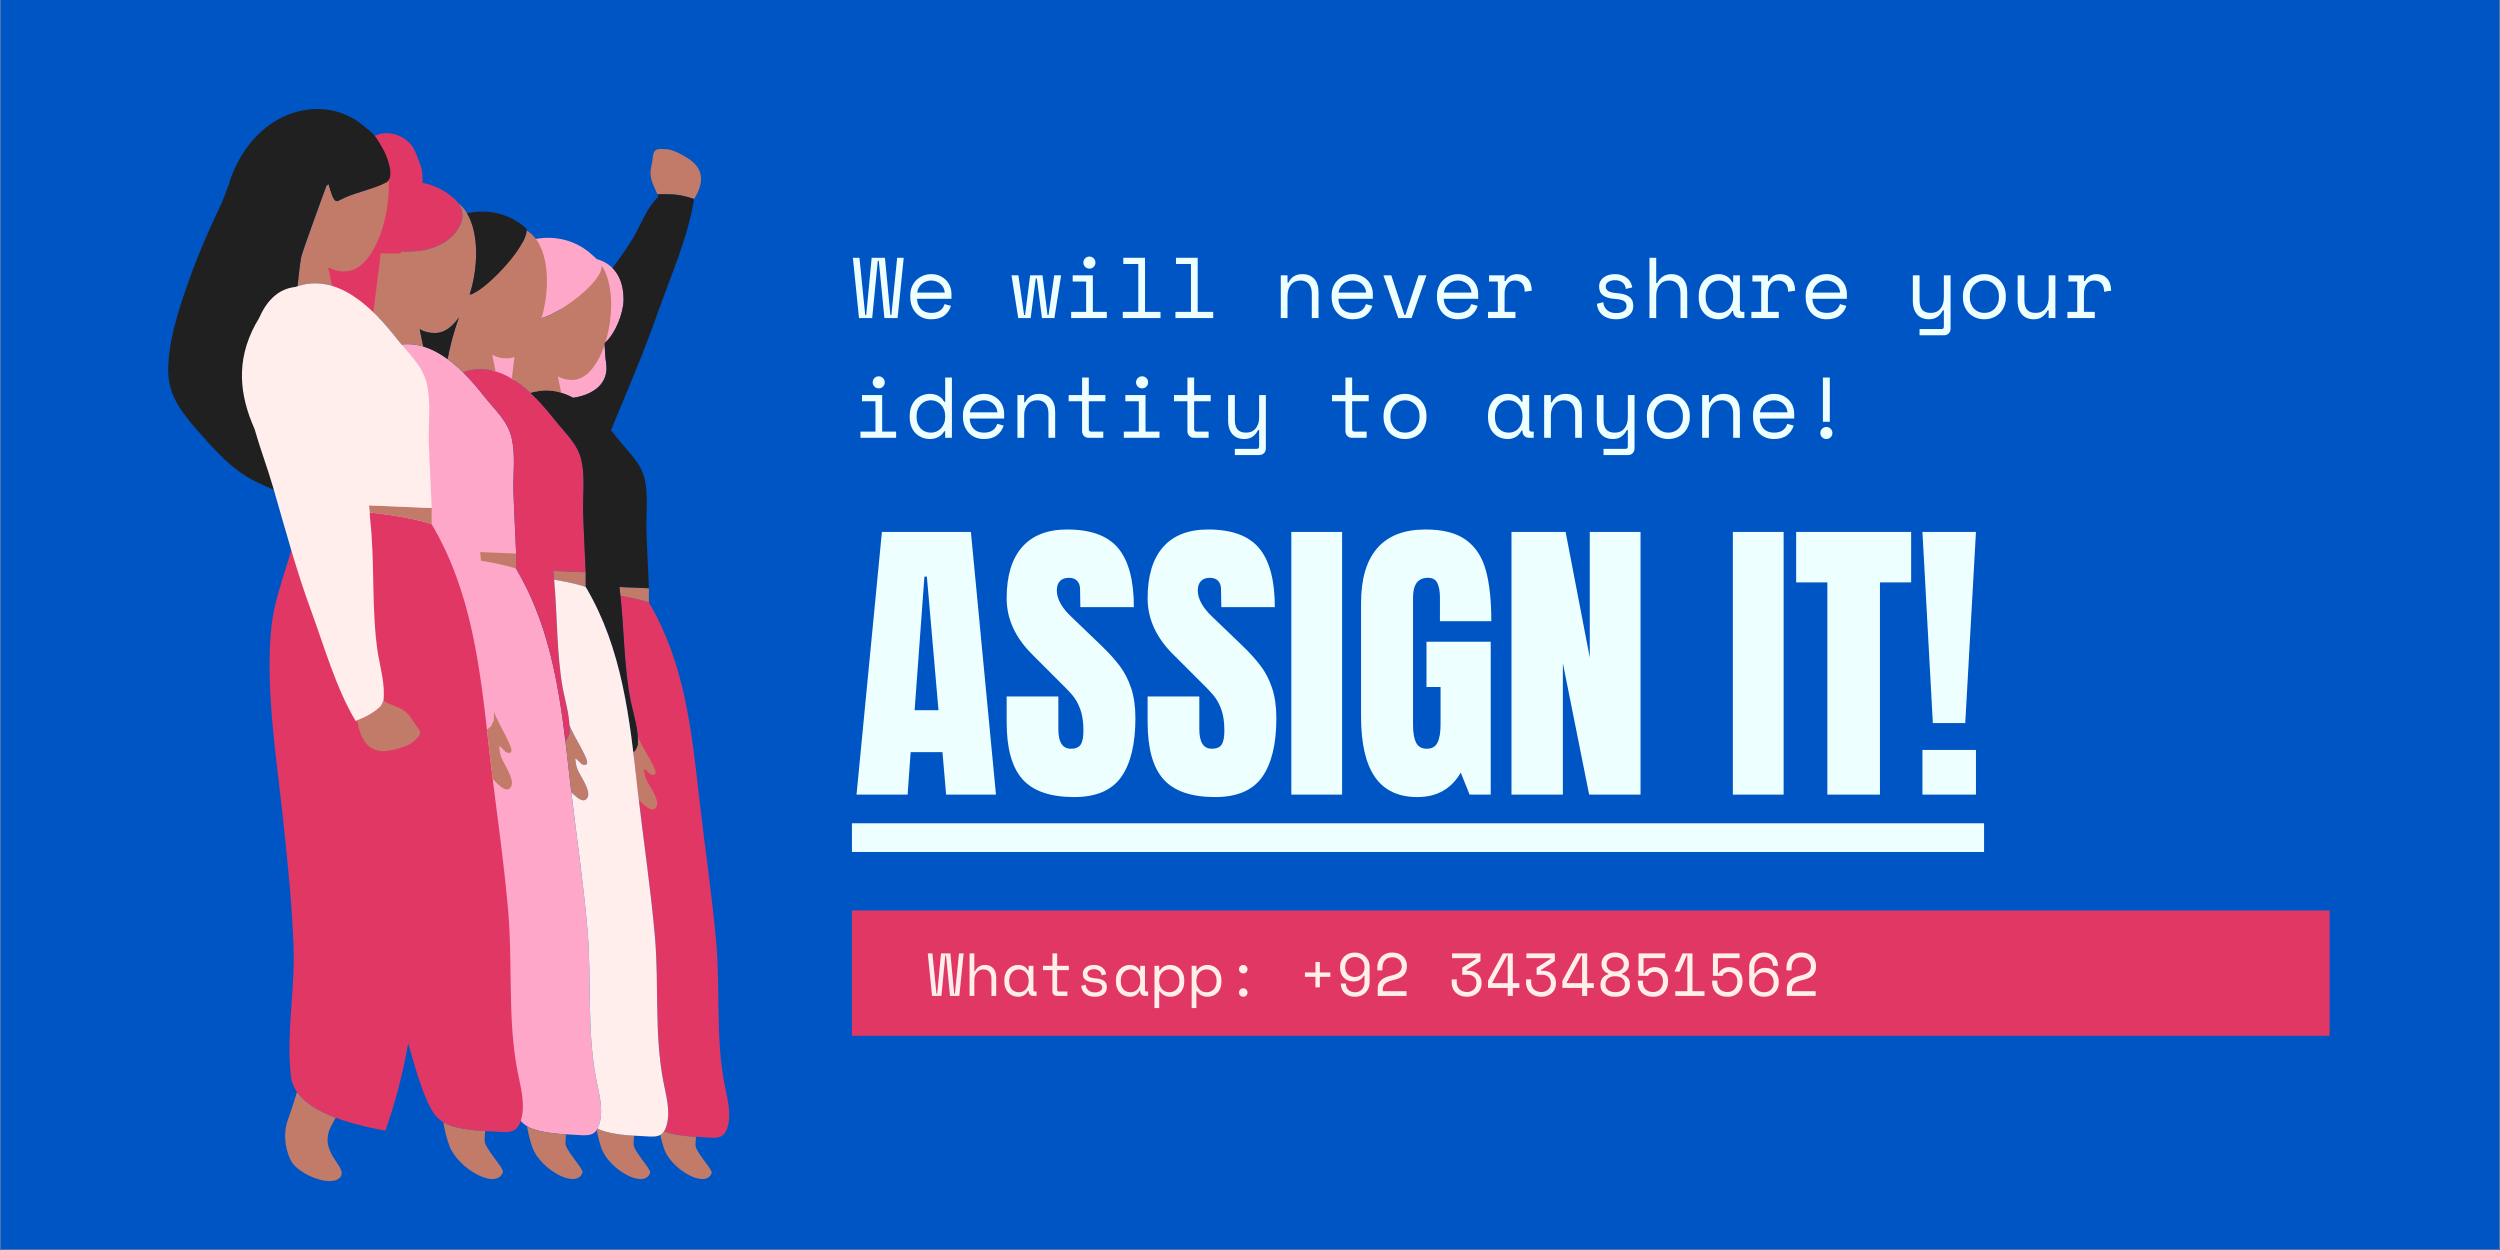 <?xml version="1.0" encoding="UTF-8"?><svg xmlns="http://www.w3.org/2000/svg" xmlns:xlink="http://www.w3.org/1999/xlink" width="5184pt" zoomAndPan="magnify" viewBox="0 0 5184 2592" height="2592pt" preserveAspectRatio="xMidYMid meet" version="1.2"><rect x="0" y="0" width="5184" height="2592" fill="#333333" stroke="none"/><defs><g/><clipPath xml:id="clip1" id="clip1"><path d="M 1286 1235 L 1512.148 1235 L 1512.148 2360 L 1286 2360 Z M 1286 1235 "/></clipPath><clipPath xml:id="clip2" id="clip2"><path d="M 591 2264 L 709 2264 L 709 2449.117 L 591 2449.117 Z M 591 2264 "/></clipPath><clipPath xml:id="clip3" id="clip3"><path d="M 1766.59 1887.957 L 4830.676 1887.957 L 4830.676 2147.848 L 1766.59 2147.848 Z M 1766.59 1887.957 "/></clipPath></defs><g xml:id="surface1" id="surface1"><path style=" stroke:none;fill-rule:nonzero;fill:rgb(100%,100%,100%);fill-opacity:1;" d="M 1 0 L 5183 0 L 5183 2591 L 1 2591 Z M 1 0 "/><path style=" stroke:none;fill-rule:nonzero;fill:rgb(0%,33.33%,76.859%);fill-opacity:1;" d="M 1 0 L 5183 0 L 5183 2591 L 1 2591 Z M 1 0 "/><path style=" stroke:none;fill-rule:nonzero;fill:rgb(100%,65.489%,78.819%);fill-opacity:1;" d="M 1293.066 621.508 C 1293.066 576.988 1273.738 547.609 1237.094 537.07 C 1234.504 534.34 1231.52 531.477 1228.145 528.793 C 1156.891 462.316 1028.18 487.648 979.977 614.32 C 951.238 689.789 1004.391 766.137 1064.223 803.238 C 1070.121 764.453 1084.801 708.742 1108.246 659.371 C 1116.012 664.457 1138.023 655.902 1162.344 641.203 C 1161.398 644.969 1160.426 648.531 1159.363 651.742 C 1150.648 679.273 1140.496 706.824 1130.348 734.355 C 1126 747.414 1099.922 783.66 1101.355 796.695 C 1101.355 840.176 1273.898 845.121 1256.488 750.121 C 1255.379 744.039 1254.617 729.871 1253.578 711.797 C 1275.98 692.609 1293.066 648.785 1293.066 621.508 "/><path style=" stroke:none;fill-rule:nonzero;fill:rgb(100%,65.489%,78.819%);fill-opacity:1;" d="M 1218.203 1927.875 C 1209.164 1822.727 1193.07 1718.312 1181.281 1613.441 C 1164.031 1460.328 1148.773 1312 1070.188 1179.156 C 1070.121 1179.133 1069.957 1179.066 1069.867 1179.043 C 1070.004 1179.043 1070.098 1179.043 1070.098 1179.043 C 1069.82 1178.879 1069.59 1178.719 1070.098 1179.043 C 1067.922 1159.023 1070.812 1167.578 1070.188 1147.836 C 1069.172 1114.551 1065.566 1053.09 1064.734 1019.156 C 1063.809 982.656 1069.035 945.902 1061.359 909.82 C 1053.543 873.113 1025.707 849.676 1003.465 821.312 C 982.91 795.102 957.25 765.723 927.723 744.297 C 927.84 744.387 927.98 744.457 928.094 744.551 L 928.094 744.504 C 927.492 744.039 926.844 743.625 926.223 743.184 C 891.219 718.199 850.898 704.516 807.34 720.488 C 772.891 733.086 746.441 761.492 729.402 793.23 C 677.684 889.41 710.488 976.16 764.797 1063.051 C 778.391 1084.801 805.93 1115.867 809.395 1142.242 C 800.242 1217.781 755.344 1277.051 738.094 1352.473 C 719.668 1438.461 720.316 1535.566 721.516 1627.773 C 818.438 1737.176 888.512 1868.586 931.816 2008.66 C 939.031 1970.754 944.926 1932.637 950.152 1894.402 C 941.918 1853.258 933.875 1812.184 924.465 1771.594 C 919.934 1750.883 960.578 1739.488 971.352 1721.645 C 971.906 1717.043 972.461 1712.441 973.039 1707.844 C 974.773 1712.93 973.871 1717.461 971.352 1721.645 C 964.348 1779.152 957.988 1836.895 950.152 1894.383 C 963.074 1958.941 976.531 2023.594 996.762 2086.629 C 1017.5 2148.668 1031.211 2214.223 1054.121 2276.543 C 1065.98 2304.465 1074.074 2327.488 1101.148 2339.715 C 1126.301 2349.516 1163.41 2352.012 1187.5 2352.867 C 1218.109 2354.555 1235.172 2358.922 1243.336 2329.129 C 1251.68 2298.777 1241.809 2266.418 1235.938 2235.582 C 1216.633 2134.152 1227.012 2030.25 1218.203 1927.875 "/><path style=" stroke:none;fill-rule:nonzero;fill:rgb(88.239%,21.57%,39.609%);fill-opacity:1;" d="M 772.336 706.871 C 779.918 656.988 801.188 580.711 836.191 522.066 C 848.887 521.605 865.738 520.82 867.727 520.52 C 882.199 518.301 896.742 514.809 910.062 508.613 C 913.203 507.16 916.281 505.539 919.285 503.762 C 950.359 485.223 976.484 445.559 943.699 413.543 C 943.699 413.543 941.918 411.648 938.73 409.195 C 920.371 393.641 898.965 383.609 876.281 379.219 C 876.93 376.098 877.348 373.137 876.77 370.805 L 875.914 379.148 C 875.844 379.125 875.797 379.125 875.727 379.125 C 877.16 348.727 873.809 348.195 861.324 315.164 C 845.465 274.297 781.883 259.645 757.652 300.188 C 736.637 335.273 747.41 373.602 769.629 399.004 C 733.98 420.016 702.559 455.867 683.16 506.836 C 652.734 586.766 709.008 667.598 772.336 706.871 "/><g clip-rule="nonzero" clip-path="url(#clip1)"><path style=" stroke:none;fill-rule:nonzero;fill:rgb(88.239%,21.57%,39.609%);fill-opacity:1;" d="M 1502.07 2247.16 C 1483.852 2151.375 1493.676 2053.25 1485.332 1956.559 C 1476.801 1857.211 1461.586 1758.625 1450.465 1659.578 C 1434.191 1514.949 1419.809 1374.824 1345.523 1249.379 C 1341.27 1247.371 1318.73 1241.082 1286.594 1235.395 C 1294.383 1308.832 1293.734 1381.992 1307.699 1453.531 C 1313.875 1482.332 1324.926 1514.832 1322.566 1545 L 1318.012 1555.309 C 1316.465 1556.949 1314.938 1558.43 1313.34 1559.977 L 1313.273 1560.047 C 1316.465 1586.004 1319.375 1612.055 1322.336 1638.383 C 1333.758 1740.113 1349.316 1841.355 1358.148 1943.363 C 1366.656 2042.664 1356.598 2143.445 1375.371 2241.844 C 1381.035 2271.781 1390.633 2303.148 1382.516 2332.617 C 1380.922 2338.422 1378.98 2342.859 1376.668 2346.277 C 1400.387 2354.926 1434.191 2357.168 1456.387 2358 C 1485.262 2359.594 1501.375 2363.684 1509.121 2335.578 C 1517.004 2306.867 1507.641 2276.332 1502.07 2247.16 "/></g><path style=" stroke:none;fill-rule:nonzero;fill:rgb(88.239%,21.57%,39.609%);fill-opacity:1;" d="M 1214.551 1186.715 L 1214.551 1194.574 C 1214.664 1192.633 1214.664 1190.066 1214.551 1186.715 "/><path style=" stroke:none;fill-rule:nonzero;fill:rgb(88.239%,21.57%,39.609%);fill-opacity:1;" d="M 1147.25 1183.918 L 1214.551 1186.715 C 1213.531 1154.445 1210.043 1094.812 1209.234 1061.918 C 1208.332 1026.461 1213.418 990.84 1205.973 955.797 C 1198.391 920.246 1171.41 897.523 1149.793 869.996 C 1106.117 814.195 1038.539 743.602 960.117 772.012 C 976.254 787.938 990.82 805.203 1003.418 821.312 C 1025.684 849.699 1053.566 873.137 1061.379 909.82 C 1069.012 945.926 1063.809 982.68 1064.688 1019.18 C 1065.172 1036.168 1066.234 1059.953 1067.344 1083.738 C 1068.477 1107.477 1069.656 1131.195 1070.188 1147.836 L 1070.188 1148.254 C 1070.305 1152.02 1070.305 1154.746 1070.188 1156.828 L 1070.188 1179.18 C 1135.41 1289.438 1157.027 1410.375 1172.355 1535.891 C 1173.535 1534.758 1174.668 1533.695 1175.777 1532.516 L 1180.703 1522 C 1183.66 1491.047 1172.82 1457.484 1167.016 1427.781 C 1152.867 1347.711 1156.379 1266.07 1147.25 1183.918 "/><path style=" stroke:none;fill-rule:nonzero;fill:rgb(88.239%,21.57%,39.609%);fill-opacity:1;" d="M 1053.867 1890.242 C 1044.156 1777.441 1026.91 1665.402 1014.262 1552.926 C 995.766 1388.648 979.398 1229.5 895.078 1086.996 C 887.332 1083.367 827.5 1067.512 754.695 1061.777 C 684.27 1056.254 662.93 1055.238 619.742 1047.98 L 619.441 1047.219 C 619.441 1047.449 619.418 1047.68 619.418 1047.91 C 618.055 1047.68 616.738 1047.473 615.305 1047.219 L 618.887 1059.605 C 613.895 1141.895 573.273 1212.465 563.098 1296.766 C 549.227 1426.559 573.852 1573.684 587.516 1703.637 C 596.715 1791.289 605.617 1875.914 608.785 1964.188 C 611.93 2052.465 593.617 2139.953 602.844 2227.582 C 607.746 2303.469 726.742 2330.699 798.484 2344.547 C 798.645 2344.59 798.809 2344.613 798.945 2344.66 C 820.609 2284.656 835.73 2224.094 846.457 2163.164 C 855.914 2197.141 865.672 2231.168 877.855 2264.312 C 890.57 2294.246 899.262 2318.957 928.277 2332.086 C 955.305 2342.582 995.098 2345.285 1020.945 2346.188 C 1053.797 2347.988 1072.086 2352.684 1080.848 2320.738 C 1089.816 2288.145 1079.207 2253.449 1072.918 2220.348 C 1052.18 2111.523 1063.324 2000.062 1053.867 1890.242 "/><g clip-rule="nonzero" clip-path="url(#clip2)"><path style=" stroke:none;fill-rule:nonzero;fill:rgb(76.079%,48.239%,40.779%);fill-opacity:1;" d="M 688.016 2332.547 C 690.512 2327.832 693.172 2322.863 695.945 2317.707 C 662.516 2305.227 632.32 2288.168 615.812 2264.336 C 610.426 2282.434 604.461 2300.906 597.57 2320.438 C 587.469 2345.445 589.527 2380.375 603.559 2407.234 C 617.523 2434.094 684.758 2463.031 704.895 2441.742 C 725.008 2420.434 655.766 2390.242 688.016 2332.547 "/></g><path style=" stroke:none;fill-rule:nonzero;fill:rgb(76.079%,48.239%,40.779%);fill-opacity:1;" d="M 1227.566 1238.309 L 1255.98 1240.965 C 1246.688 1240.09 1237.16 1239.188 1227.566 1238.309 "/><path style=" stroke:none;fill-rule:nonzero;fill:rgb(76.079%,48.239%,40.779%);fill-opacity:1;" d="M 1272.375 1242.516 C 1279.426 1243.164 1286.293 1243.809 1292.742 1244.41 L 1272.375 1242.516 "/><path style=" stroke:none;fill-rule:nonzero;fill:rgb(76.079%,48.239%,40.779%);fill-opacity:1;" d="M 1345.523 1249.379 L 1345.523 1219.793 L 1284.441 1217.25 C 1285.227 1223.285 1285.922 1229.363 1286.594 1235.395 C 1318.73 1241.082 1341.27 1247.371 1345.523 1249.379 "/><path style=" stroke:none;fill-rule:nonzero;fill:rgb(76.079%,48.239%,40.779%);fill-opacity:1;" d="M 1335.004 1594.301 C 1341.5 1596.312 1345.594 1605.422 1351.859 1606.555 C 1365.363 1608.68 1357.363 1593.77 1354.172 1586.836 C 1345.641 1569.27 1334.59 1553.066 1326.059 1535.43 C 1324.879 1532.934 1323.699 1530.457 1322.637 1527.918 C 1322.984 1533.648 1322.984 1539.383 1322.566 1545 L 1318.012 1555.309 C 1316.465 1556.949 1314.938 1558.43 1313.34 1559.977 C 1316.465 1585.957 1319.375 1612.102 1322.336 1638.383 C 1323.098 1645.133 1323.859 1651.883 1324.695 1658.633 C 1334.75 1668.688 1352.809 1687.316 1360.922 1673.355 C 1369.5 1659.508 1345.41 1628.906 1340.09 1615.844 C 1336.902 1608.91 1336.414 1601.516 1335.004 1594.301 "/><path style=" stroke:none;fill-rule:nonzero;fill:rgb(76.079%,48.239%,40.779%);fill-opacity:1;" d="M 1253.738 715.031 C 1254.27 713.438 1254.801 711.84 1255.332 710.176 L 1255.332 710.109 C 1272.141 656.574 1272.719 588.383 1247.566 550.336 C 1250.988 583.621 1161.859 649.707 1122.996 659.602 C 1142.902 592.406 1138.301 504.895 1091.922 477.801 C 1090.328 517.953 998.148 609.949 973.871 610.758 C 975.281 606.414 976.578 601.953 977.777 597.422 C 977.871 597.121 977.941 596.82 978.012 596.496 C 994.957 531.984 990.379 452.676 950.684 421.633 C 972.113 452.008 947.793 486.793 919.262 503.785 C 916.305 505.539 913.227 507.16 910.082 508.637 C 896.766 514.832 882.199 518.324 867.703 520.52 C 865.508 520.82 844.031 521.812 831.312 522.23 C 831.059 523.293 830.828 524.426 830.598 525.559 L 789.469 525.559 C 789.469 525.559 782 584.086 774.184 647.512 C 792.656 665.312 809.234 684.914 823.5 703.129 C 826.457 706.918 829.578 710.641 832.723 714.383 C 848.285 712.535 863.266 714.199 877.715 718.523 C 875.172 706.988 872.629 694.898 870.203 682.531 C 879.355 687.918 889.969 690.762 902.039 690.531 C 911.98 690.645 921.344 687.18 929.988 681.027 C 929.988 681.027 929.988 681.051 929.969 681.051 C 930.777 680.496 931.539 679.805 932.324 679.18 C 936.371 675.988 940.254 672.223 943.953 667.922 C 944.926 666.812 945.898 665.727 946.82 664.547 C 947.676 663.461 948.484 662.281 949.316 661.148 C 950.082 660.086 950.867 659.094 951.629 657.984 C 940.672 688.703 932.855 719.055 928.07 744.48 L 928.07 744.551 C 939.309 752.707 950.035 762.117 960.094 772.012 C 983.766 763.434 1006.492 763.895 1027.809 770.301 C 1025.383 759.113 1022.887 747.391 1020.574 735.371 C 1029.453 740.574 1039.695 743.371 1051.414 743.07 C 1056.758 743.141 1061.867 742.055 1066.836 740.156 C 1064.988 755.043 1063.113 770.344 1061.312 785.254 C 1075.09 793.484 1088.105 803.723 1100.316 815.027 C 1122.441 807.629 1143.688 808.277 1163.754 814.266 C 1161.328 803.375 1158.902 791.957 1156.656 780.285 C 1165.305 785.324 1175.293 788.051 1186.715 787.82 C 1215.777 788.098 1239.68 756.613 1253.715 715.148 C 1253.738 715.078 1253.738 715.031 1253.738 715.031 "/><path style=" stroke:none;fill-rule:nonzero;fill:rgb(76.079%,48.239%,40.779%);fill-opacity:1;" d="M 1214.551 1186.715 L 1147.25 1183.918 C 1147.895 1189.906 1148.496 1195.938 1149.027 1201.902 C 1184.656 1207.891 1209.926 1214.938 1214.551 1217.113 L 1214.551 1186.715 "/><path style=" stroke:none;fill-rule:nonzero;fill:rgb(76.079%,48.239%,40.779%);fill-opacity:1;" d="M 1192.586 1572.828 C 1199.223 1575 1203.176 1584.41 1209.648 1585.727 C 1223.496 1588.152 1215.566 1572.691 1212.355 1565.547 C 1203.961 1547.309 1192.887 1530.457 1184.426 1512.223 C 1183.246 1509.609 1182.066 1507.02 1180.98 1504.293 C 1181.352 1510.281 1181.234 1516.195 1180.703 1522 L 1175.777 1532.516 C 1174.668 1533.695 1173.465 1534.828 1172.355 1535.891 C 1175.477 1561.57 1178.32 1587.438 1181.281 1613.465 C 1182.414 1623.242 1183.547 1632.996 1184.727 1642.707 C 1195.129 1653.293 1210.227 1667.023 1217.809 1654.469 C 1226.805 1640.395 1202.598 1608.562 1197.395 1595.066 C 1194.25 1587.898 1193.902 1580.273 1192.586 1572.828 "/><path style=" stroke:none;fill-rule:nonzero;fill:rgb(76.079%,48.239%,40.779%);fill-opacity:1;" d="M 1173.465 2352.266 C 1150.508 2350.902 1121.793 2347.758 1101.148 2339.715 C 1098.07 2338.305 1095.227 2336.824 1092.57 2335.047 C 1095.762 2351.434 1099.598 2367.637 1104.336 2380.375 C 1120.867 2424.383 1195.246 2467.355 1207.914 2431.551 C 1210.645 2423.992 1171.523 2384.582 1172.52 2370.02 C 1172.934 2364.148 1173.234 2358.23 1173.465 2352.266 "/><path style=" stroke:none;fill-rule:nonzero;fill:rgb(76.079%,48.239%,40.779%);fill-opacity:1;" d="M 997.223 1162.629 C 1036.805 1168.965 1065.172 1176.824 1070.188 1179.18 L 1070.188 1147.836 L 995.742 1144.762 C 996.32 1150.727 996.805 1156.645 997.223 1162.629 "/><path style=" stroke:none;fill-rule:nonzero;fill:rgb(76.079%,48.239%,40.779%);fill-opacity:1;" d="M 1034.977 1547.309 C 1041.73 1549.738 1045.684 1559.516 1052.316 1560.926 C 1066.512 1563.699 1058.652 1547.609 1055.508 1540.215 C 1047.16 1521.211 1036.109 1503.645 1027.766 1484.715 C 1026.562 1482.055 1025.453 1479.328 1024.32 1476.531 C 1024.551 1482.633 1024.391 1488.734 1023.672 1494.652 L 1018.469 1505.426 C 1015.625 1508.199 1012.715 1510.742 1009.754 1513.168 C 1011.305 1526.367 1012.781 1539.613 1014.262 1552.926 C 1016.574 1573.637 1019.047 1594.301 1021.66 1614.945 C 1031.902 1626.016 1050.238 1646.379 1059.371 1631.934 C 1068.941 1617.602 1044.617 1584.363 1039.484 1570.332 C 1036.387 1562.867 1036.156 1555.008 1034.977 1547.309 "/><path style=" stroke:none;fill-rule:nonzero;fill:rgb(76.079%,48.239%,40.779%);fill-opacity:1;" d="M 1005.914 2345.445 C 981.293 2344.035 950.52 2340.664 928.258 2332.086 C 924.949 2330.605 921.922 2328.941 919.148 2327.164 C 922.523 2344.754 926.547 2362.09 931.699 2375.703 C 949.387 2422.906 1029.242 2469.02 1042.84 2430.602 C 1045.75 2422.441 1003.789 2380.188 1004.852 2364.562 C 1005.27 2358.301 1005.617 2351.895 1005.914 2345.445 "/><path style=" stroke:none;fill-rule:nonzero;fill:rgb(76.079%,48.239%,40.779%);fill-opacity:1;" d="M 766.555 1062.844 C 833.973 1069.246 887.727 1083.555 895.055 1086.996 L 895.055 1053.434 L 765.191 1048.051 C 765.746 1053.09 766.141 1058.012 766.555 1062.844 "/><path style=" stroke:none;fill-rule:nonzero;fill:rgb(76.079%,48.239%,40.779%);fill-opacity:1;" d="M 795.086 1452.816 L 795.086 1453.047 L 789.699 1464.004 C 775.133 1478.012 759.156 1486.355 740.59 1493.754 C 746.902 1531.867 762.832 1561.801 803.664 1557.086 C 818.645 1555.008 845.879 1547.68 855.289 1539.336 C 883.289 1517.262 868.723 1516.359 852.375 1488.734 C 836.77 1464.582 813.027 1465.598 795.086 1452.816 "/><path style=" stroke:none;fill-rule:nonzero;fill:rgb(76.079%,48.239%,40.779%);fill-opacity:1;" d="M 805.93 373.531 C 804.68 375.355 803.199 376.906 801.258 378.152 C 770.832 394.059 734.535 398.449 702.629 415.832 C 691.691 422.582 687.555 401.223 681.148 381.645 C 679.625 383.055 678.074 384.418 676.551 385.852 C 676.551 386.543 626.055 522.832 624.16 534.48 C 620.969 554.129 619.074 573.891 616.875 593.609 C 641.914 585.309 665.938 586.027 688.617 592.824 C 685.844 580.457 683.113 567.512 680.57 554.242 C 690.398 560 701.75 563.074 714.652 562.773 C 770.762 563.375 809.836 459.68 805.93 373.531 "/><path style=" stroke:none;fill-rule:nonzero;fill:rgb(76.079%,48.239%,40.779%);fill-opacity:1;" d="M 1442.211 2374.156 C 1442.582 2368.656 1442.836 2362.992 1443.066 2357.352 C 1422.051 2356.125 1396.043 2353.305 1376.668 2346.211 C 1374.516 2349.375 1372.043 2351.664 1369.199 2353.281 C 1371.648 2364.469 1374.473 2375.102 1377.777 2383.934 C 1393.383 2425.539 1463.668 2466.129 1475.668 2432.312 C 1478.211 2425.125 1441.266 2387.91 1442.211 2374.156 "/><path style=" stroke:none;fill-rule:nonzero;fill:rgb(76.079%,48.239%,40.779%);fill-opacity:1;" d="M 1314.73 2354.969 C 1292.441 2353.699 1264.652 2350.695 1244.559 2342.902 C 1242.664 2342.027 1240.836 2341.148 1239.125 2340.086 C 1238.527 2341.195 1237.902 2342.258 1237.254 2343.227 C 1240.121 2357.465 1243.52 2371.242 1247.656 2382.316 C 1263.68 2425.008 1335.883 2466.707 1348.184 2431.988 C 1350.797 2424.594 1312.855 2386.383 1313.805 2372.262 C 1314.195 2366.598 1314.453 2360.797 1314.73 2354.969 "/><path style=" stroke:none;fill-rule:nonzero;fill:rgb(76.079%,48.239%,40.779%);fill-opacity:1;" d="M 1403.809 403.949 C 1415.625 405.5 1427.07 408.664 1439.16 412.664 C 1439.137 412.848 1439.09 413.059 1439.066 413.242 C 1456.961 384.164 1462.281 355.039 1432.5 332.387 C 1420.293 323.531 1395.695 309.988 1383.141 309.504 C 1347.676 306.012 1357.5 316.738 1350.012 347.852 C 1345.199 371.938 1357.43 386.867 1363.559 404.18 L 1363.141 402.91 C 1371.719 402.238 1395.855 402.91 1403.809 403.949 "/><path style=" stroke:none;fill-rule:nonzero;fill:rgb(12.939%,12.549%,12.939%);fill-opacity:1;" d="M 1439.16 412.664 C 1427.07 408.664 1415.625 405.5 1403.809 403.949 C 1395.855 402.91 1371.719 402.238 1363.141 402.91 L 1364.922 408.203 C 1341.109 430.602 1329.527 464.648 1313.527 492.203 C 1300.188 514.207 1285.48 535.219 1270.086 555.816 C 1285.227 570.934 1293.066 593.145 1293.066 621.508 C 1293.066 648.367 1276.488 691.199 1254.594 710.848 C 1254.246 711.148 1253.898 711.473 1253.555 711.773 C 1253.621 712.836 1253.668 713.969 1253.738 715.031 C 1253.738 715.008 1253.738 714.984 1253.738 714.961 C 1254.711 731.488 1255.426 744.434 1256.488 750.121 C 1264.93 796.211 1228.676 818.75 1189.094 824.805 C 1161.977 810.379 1132.105 804.418 1100.316 815.027 C 1105.309 819.648 1110.141 824.457 1114.832 829.336 C 1114.535 829.035 1114.234 828.711 1113.934 828.387 C 1117.422 831.969 1120.707 835.598 1123.988 839.25 C 1133.285 849.562 1141.953 860.008 1149.793 869.996 C 1171.41 897.523 1198.391 920.246 1205.973 955.797 C 1213.418 990.84 1208.332 1026.461 1209.234 1061.895 C 1210.043 1094.812 1214.551 1186.691 1214.551 1186.691 L 1214.551 1217.113 C 1277.297 1323.164 1298.43 1439.434 1313.273 1560.023 L 1313.34 1559.977 C 1314.914 1558.449 1316.484 1556.926 1318.012 1555.309 L 1322.566 1545 C 1324.926 1514.809 1313.875 1482.332 1307.699 1453.508 C 1292.625 1376.051 1294.566 1296.766 1284.441 1217.227 L 1345.523 1219.77 C 1344.578 1188.355 1341.156 1130.246 1340.391 1098.23 C 1339.492 1063.742 1344.461 1029.004 1337.18 994.906 C 1329.781 960.234 1303.516 938.113 1282.5 911.371 C 1277.621 905.129 1272.418 898.703 1266.941 892.23 C 1300.465 810.844 1335.469 730.172 1364.113 648.02 C 1389.844 575.277 1427.715 489.246 1439.16 412.664 "/><path style=" stroke:none;fill-rule:nonzero;fill:rgb(12.939%,12.549%,12.939%);fill-opacity:1;" d="M 1345.523 1219.793 L 1345.523 1227.535 C 1345.641 1225.57 1345.641 1223.098 1345.523 1219.793 "/><path style=" stroke:none;fill-rule:nonzero;fill:rgb(12.939%,12.549%,12.939%);fill-opacity:1;" d="M 1087.02 470.199 C 1053.961 442.184 1010.609 432.773 968.438 442.227 C 993.406 483.672 991.953 555.121 973.848 610.781 C 998.773 610.066 1095.781 512.543 1091.875 474.426 C 1091.875 474.426 1090.141 472.578 1087.02 470.199 "/><path style=" stroke:none;fill-rule:nonzero;fill:rgb(12.939%,12.549%,12.939%);fill-opacity:1;" d="M 902.016 690.508 C 889.969 690.785 879.379 687.895 870.227 682.555 C 872.629 694.922 875.148 707.012 877.715 718.543 C 895.496 723.84 912.348 733.086 928.117 744.574 C 932.879 719.098 940.695 688.703 951.629 657.984 C 937.941 678.023 921.043 690.715 902.016 690.508 "/><path style=" stroke:none;fill-rule:nonzero;fill:rgb(12.939%,12.549%,12.939%);fill-opacity:1;" d="M 759.387 265.629 C 759.387 265.629 757.469 263.594 754.047 260.984 C 672.25 191.641 533.438 224.969 479.867 365.742 C 477.902 370.895 476.285 376.051 474.988 381.203 C 468.887 397.176 463.566 412.27 458.969 422.465 C 425.629 492.043 396.613 561.641 373.422 635.562 C 360.359 677.609 350.234 718.176 348.777 761.676 C 347.32 813.871 370.535 847.203 403.871 886.336 C 435.777 922.582 467.66 960.258 508.258 986.355 C 543.055 1008.105 583.652 1019.688 619.906 1040.004 C 624.25 1002.305 605.41 950.109 601.062 912.434 C 595.258 871.844 588 829.797 586.543 787.773 C 584.949 743.996 596.555 701.555 606.656 659.371 C 616.555 618.203 617.387 576.156 624.16 534.504 C 626.055 522.809 676.758 385.898 676.551 385.805 C 678.074 384.441 679.625 383.055 681.195 381.598 C 687.578 401.246 691.715 422.559 702.652 415.832 C 734.559 398.426 770.809 394.078 801.258 378.129 C 817.211 367.984 806.945 335.508 796.797 313.754 C 786.625 296.371 778.23 277.234 759.387 265.629 "/><path style=" stroke:none;fill-rule:nonzero;fill:rgb(100%,93.329%,92.159%);fill-opacity:1;" d="M 1375.371 2241.844 C 1356.598 2143.445 1366.656 2042.664 1358.148 1943.363 C 1349.316 1841.355 1333.758 1740.113 1322.336 1638.383 C 1305.574 1489.844 1290.777 1345.953 1214.551 1217.113 C 1209.926 1214.938 1184.656 1207.891 1149.027 1201.902 C 1155.965 1277.949 1153.883 1353.582 1167.016 1427.781 C 1171.754 1451.867 1179.641 1478.426 1180.863 1504.109 C 1182.066 1506.836 1183.176 1509.562 1184.426 1512.223 C 1192.887 1530.457 1203.961 1547.309 1212.355 1565.547 C 1215.566 1572.691 1223.496 1588.152 1209.648 1585.727 C 1203.176 1584.41 1199.223 1575 1192.586 1572.828 C 1193.902 1580.273 1194.25 1587.898 1197.395 1595.066 C 1202.598 1608.562 1226.805 1640.395 1217.809 1654.469 C 1210.227 1667.023 1195.082 1653.246 1184.727 1642.637 C 1196.031 1737.684 1209.996 1832.48 1218.227 1927.875 C 1227.035 2030.227 1216.633 2134.152 1235.914 2235.582 C 1241.832 2266.465 1251.656 2298.777 1243.312 2329.129 C 1242.133 2333.449 1240.77 2337.055 1239.105 2340.062 C 1240.836 2341.148 1242.664 2342.027 1244.559 2342.902 C 1268.996 2352.383 1304.996 2354.809 1328.371 2355.641 C 1358.008 2357.281 1374.586 2361.488 1382.516 2332.617 C 1390.633 2303.148 1381.035 2271.781 1375.371 2241.844 "/><path style=" stroke:none;fill-rule:nonzero;fill:rgb(100%,93.329%,92.159%);fill-opacity:1;" d="M 889.207 915.324 C 888.258 876.211 893.809 836.754 885.602 798.039 C 877.184 758.695 847.359 733.547 823.5 703.129 C 775.016 641.293 700.086 563.074 613.086 594.902 C 613.062 594.926 613.039 594.926 613.016 594.926 C 574.82 598.879 551.68 626.453 537.09 659.949 C 534.383 664.203 531.84 668.547 529.461 672.961 C 488.422 749.312 497.023 820.137 527.887 889.574 C 539.379 930.164 554.613 970.199 566.312 1010.441 C 591.191 1096.059 614.148 1182.23 644.969 1265.977 C 671.602 1338.395 697.379 1428.777 737.492 1495.023 C 757.352 1487.234 774.348 1478.82 789.676 1463.98 L 795.086 1453.047 C 799.109 1420.594 788.68 1385.02 783.387 1353.605 C 769.816 1262.832 777.746 1170.695 767.688 1077.66 C 767.109 1068.113 766.254 1058.219 765.168 1048.051 L 895.055 1053.434 C 893.992 1017.699 890.086 951.73 889.207 915.324 "/><path style=" stroke:none;fill-rule:nonzero;fill:rgb(93.329%,100%,100%);fill-opacity:1;" d="M 1766.59 1707.164 L 4114.16 1707.164 L 4114.16 1766.621 L 1766.59 1766.621 Z M 1766.59 1707.164 "/><g style="fill:rgb(93.329%,100%,100%);fill-opacity:1;"><g transform="translate(1766.591, 1647.709)"><path style="stroke:none;" d="M 9.516 0 L 62.141 -544.688 L 246.656 -544.688 L 298.656 0 L 195.297 0 L 187.688 -88.141 L 121.75 -88.141 L 115.406 0 Z M 129.984 -175.016 L 179.453 -175.016 L 155.359 -452.109 L 150.281 -452.109 Z M 129.984 -175.016 "/></g></g><g style="fill:rgb(93.329%,100%,100%);fill-opacity:1;"><g transform="translate(2074.101, 1647.709)"><path style="stroke:none;" d="M 153.453 5.078 C 103.992 5.078 68.27 -7.18 46.281 -31.703 C 24.301 -56.223 13.312 -95.75 13.312 -150.281 L 13.312 -203.547 L 120.484 -203.547 L 120.484 -135.703 C 120.484 -108.641 129.145 -95.109 146.469 -95.109 C 156.195 -95.109 162.961 -97.961 166.766 -103.672 C 170.566 -109.379 172.469 -119 172.469 -132.531 C 172.469 -150.281 170.352 -164.969 166.125 -176.594 C 161.906 -188.219 156.52 -197.941 149.969 -205.766 C 143.414 -213.586 131.68 -225.738 114.766 -242.219 L 67.844 -289.141 C 31.488 -324.648 13.312 -363.969 13.312 -407.094 C 13.312 -453.594 23.984 -488.992 45.328 -513.297 C 66.68 -537.609 97.859 -549.766 138.859 -549.766 C 187.898 -549.766 223.195 -536.766 244.75 -510.766 C 266.312 -484.766 277.094 -444.078 277.094 -388.703 L 166.125 -388.703 L 165.5 -426.109 C 165.5 -433.297 163.488 -439.004 159.469 -443.234 C 155.457 -447.461 149.859 -449.578 142.672 -449.578 C 134.211 -449.578 127.867 -447.25 123.641 -442.594 C 119.422 -437.945 117.312 -431.609 117.312 -423.578 C 117.312 -405.816 127.457 -387.426 147.75 -368.406 L 211.156 -307.531 C 225.945 -293.156 238.203 -279.52 247.922 -266.625 C 257.648 -253.738 265.473 -238.523 271.391 -220.984 C 277.305 -203.441 280.266 -182.625 280.266 -158.531 C 280.266 -104.844 270.438 -64.148 250.781 -36.453 C 231.125 -8.766 198.68 5.078 153.453 5.078 Z M 153.453 5.078 "/></g></g><g style="fill:rgb(93.329%,100%,100%);fill-opacity:1;"><g transform="translate(2366.394, 1647.709)"><path style="stroke:none;" d="M 153.453 5.078 C 103.992 5.078 68.27 -7.18 46.281 -31.703 C 24.301 -56.223 13.312 -95.75 13.312 -150.281 L 13.312 -203.547 L 120.484 -203.547 L 120.484 -135.703 C 120.484 -108.641 129.145 -95.109 146.469 -95.109 C 156.195 -95.109 162.961 -97.961 166.766 -103.672 C 170.566 -109.379 172.469 -119 172.469 -132.531 C 172.469 -150.281 170.352 -164.969 166.125 -176.594 C 161.906 -188.219 156.52 -197.941 149.969 -205.766 C 143.414 -213.586 131.68 -225.738 114.766 -242.219 L 67.844 -289.141 C 31.488 -324.648 13.312 -363.969 13.312 -407.094 C 13.312 -453.594 23.984 -488.992 45.328 -513.297 C 66.68 -537.609 97.859 -549.766 138.859 -549.766 C 187.898 -549.766 223.195 -536.766 244.75 -510.766 C 266.312 -484.766 277.094 -444.078 277.094 -388.703 L 166.125 -388.703 L 165.5 -426.109 C 165.5 -433.297 163.488 -439.004 159.469 -443.234 C 155.457 -447.461 149.859 -449.578 142.672 -449.578 C 134.211 -449.578 127.867 -447.25 123.641 -442.594 C 119.422 -437.945 117.312 -431.609 117.312 -423.578 C 117.312 -405.816 127.457 -387.426 147.75 -368.406 L 211.156 -307.531 C 225.945 -293.156 238.203 -279.52 247.922 -266.625 C 257.648 -253.738 265.473 -238.523 271.391 -220.984 C 277.305 -203.441 280.266 -182.625 280.266 -158.531 C 280.266 -104.844 270.438 -64.148 250.781 -36.453 C 231.125 -8.766 198.68 5.078 153.453 5.078 Z M 153.453 5.078 "/></g></g><g style="fill:rgb(93.329%,100%,100%);fill-opacity:1;"><g transform="translate(2658.687, 1647.709)"><path style="stroke:none;" d="M 19.016 0 L 19.016 -544.688 L 124.281 -544.688 L 124.281 0 Z M 19.016 0 "/></g></g><g style="fill:rgb(93.329%,100%,100%);fill-opacity:1;"><g transform="translate(2802.615, 1647.709)"><path style="stroke:none;" d="M 136.328 5.078 C 97.016 5.078 67.738 -8.766 48.5 -36.453 C 29.27 -64.148 19.656 -106.109 19.656 -162.328 L 19.656 -396.938 C 19.656 -447.25 30.859 -485.297 53.266 -511.078 C 75.672 -536.867 109.066 -549.766 153.453 -549.766 C 189.379 -549.766 217.273 -542.578 237.141 -528.203 C 257.016 -513.828 270.754 -492.898 278.359 -465.422 C 285.973 -437.941 289.781 -402.645 289.781 -359.531 L 183.25 -359.531 L 183.25 -408.359 C 183.25 -421.461 181.453 -431.609 177.859 -438.797 C 174.266 -445.984 167.82 -449.578 158.531 -449.578 C 137.812 -449.578 127.453 -436.047 127.453 -408.984 L 127.453 -145.203 C 127.453 -128.723 129.566 -116.254 133.797 -107.797 C 138.023 -99.336 145.422 -95.109 155.984 -95.109 C 166.555 -95.109 173.953 -99.336 178.172 -107.797 C 182.398 -116.254 184.516 -128.723 184.516 -145.203 L 184.516 -223.203 L 155.359 -223.203 L 155.359 -317.047 L 288.516 -317.047 L 288.516 0 L 244.766 0 L 226.375 -45.656 C 206.926 -11.832 176.91 5.078 136.328 5.078 Z M 136.328 5.078 "/></g></g><g style="fill:rgb(93.329%,100%,100%);fill-opacity:1;"><g transform="translate(3110.125, 1647.709)"><path style="stroke:none;" d="M 24.094 0 L 24.094 -544.688 L 136.328 -544.688 L 186.422 -284.078 L 186.422 -544.688 L 291.688 -544.688 L 291.688 0 L 185.156 0 L 130.625 -272.656 L 130.625 0 Z M 24.094 0 "/></g></g><g style="fill:rgb(93.329%,100%,100%);fill-opacity:1;"><g transform="translate(3425.878, 1647.709)"><path style="stroke:none;" d=""/></g></g><g style="fill:rgb(93.329%,100%,100%);fill-opacity:1;"><g transform="translate(3574.243, 1647.709)"><path style="stroke:none;" d="M 19.016 0 L 19.016 -544.688 L 124.281 -544.688 L 124.281 0 Z M 19.016 0 "/></g></g><g style="fill:rgb(93.329%,100%,100%);fill-opacity:1;"><g transform="translate(3718.171, 1647.709)"><path style="stroke:none;" d="M 71.016 0 L 71.016 -440.062 L 6.344 -440.062 L 6.344 -544.688 L 244.766 -544.688 L 244.766 -440.062 L 180.078 -440.062 L 180.078 0 Z M 71.016 0 "/></g></g><g style="fill:rgb(93.329%,100%,100%);fill-opacity:1;"><g transform="translate(3969.251, 1647.709)"><path style="stroke:none;" d="M 38.688 -148.375 L 17.125 -544.688 L 128.094 -544.688 L 105.891 -148.375 Z M 17.125 0 L 17.125 -92.578 L 128.094 -92.578 L 128.094 0 Z M 17.125 0 "/></g></g><g style="fill:rgb(93.329%,100%,100%);fill-opacity:1;"><g transform="translate(1766.591, 659.556)"><path style="stroke:none;" d="M 94.656 0 L 67.328 0 L 55.719 -118.594 L 53.578 -118.594 L 41.969 0 L 14.641 0 L 1.969 -125.031 L 15.531 -125.031 L 27.5 -6.438 L 29.656 -6.438 L 40.906 -125.031 L 68.406 -125.031 L 79.656 -6.438 L 81.797 -6.438 L 93.766 -125.031 L 107.344 -125.031 Z M 94.656 0 "/></g></g><g style="fill:rgb(93.329%,100%,100%);fill-opacity:1;"><g transform="translate(1875.808, 659.556)"><path style="stroke:none;" d="M 25.719 -40.016 C 26.07 -31.203 28.805 -24.113 33.922 -18.75 C 39.047 -13.395 46.195 -10.719 55.375 -10.719 C 59.539 -10.719 63.172 -11.191 66.266 -12.141 C 69.359 -13.098 72.004 -14.41 74.203 -16.078 C 76.41 -17.742 78.195 -19.676 79.562 -21.875 C 80.938 -24.082 82.039 -26.438 82.875 -28.938 L 96.094 -25.359 C 93.594 -17.141 88.977 -10.441 82.25 -5.266 C 75.52 -0.086 66.441 2.5 55.016 2.5 C 48.703 2.5 42.895 1.398 37.594 -0.797 C 32.301 -3.004 27.75 -6.129 23.938 -10.172 C 20.125 -14.223 17.145 -19.047 15 -24.641 C 12.852 -30.242 11.781 -36.438 11.781 -43.219 L 11.781 -47.516 C 11.781 -53.703 12.879 -59.473 15.078 -64.828 C 17.285 -70.191 20.352 -74.805 24.281 -78.672 C 28.219 -82.547 32.832 -85.582 38.125 -87.781 C 43.426 -89.988 49.176 -91.094 55.375 -91.094 C 62.633 -91.094 68.91 -89.75 74.203 -87.062 C 79.504 -84.383 83.852 -81.082 87.25 -77.156 C 90.645 -73.227 93.145 -68.941 94.75 -64.297 C 96.352 -59.648 97.156 -55.363 97.156 -51.438 L 97.156 -40.016 Z M 55.375 -77.875 C 51.438 -77.875 47.77 -77.25 44.375 -76 C 40.988 -74.75 38.016 -72.988 35.453 -70.719 C 32.891 -68.457 30.805 -65.812 29.203 -62.781 C 27.598 -59.75 26.555 -56.445 26.078 -52.875 L 83.234 -52.875 C 82.992 -56.676 82.066 -60.125 80.453 -63.219 C 78.848 -66.32 76.766 -68.941 74.203 -71.078 C 71.648 -73.223 68.734 -74.891 65.453 -76.078 C 62.18 -77.273 58.82 -77.875 55.375 -77.875 Z M 55.375 -77.875 "/></g></g><g style="fill:rgb(93.329%,100%,100%);fill-opacity:1;"><g transform="translate(1985.025, 659.556)"><path style="stroke:none;" d=""/></g></g><g style="fill:rgb(93.329%,100%,100%);fill-opacity:1;"><g transform="translate(2094.242, 659.556)"><path style="stroke:none;" d="M 92.156 0 L 66.438 0 L 55.719 -82.156 L 53.578 -82.156 L 42.859 0 L 17.141 0 L 3.219 -88.594 L 17.5 -88.594 L 29.297 -6.438 L 31.438 -6.438 L 41.797 -88.594 L 67.516 -88.594 L 77.875 -6.438 L 80.016 -6.438 L 91.812 -88.594 L 106.094 -88.594 Z M 92.156 0 "/></g></g><g style="fill:rgb(93.329%,100%,100%);fill-opacity:1;"><g transform="translate(2203.459, 659.556)"><path style="stroke:none;" d="M 43.047 -115.031 C 43.047 -118.477 44.266 -121.422 46.703 -123.859 C 49.148 -126.305 52.098 -127.531 55.547 -127.531 C 59.004 -127.531 61.953 -126.305 64.391 -123.859 C 66.828 -121.422 68.047 -118.477 68.047 -115.031 C 68.047 -111.57 66.828 -108.617 64.391 -106.172 C 61.953 -103.734 59.004 -102.516 55.547 -102.516 C 52.098 -102.516 49.148 -103.734 46.703 -106.172 C 44.266 -108.617 43.047 -111.57 43.047 -115.031 Z M 17.688 -12.859 L 48.766 -12.859 L 48.766 -75.734 L 20.891 -75.734 L 20.891 -88.594 L 62.688 -88.594 L 62.688 -12.859 L 91.625 -12.859 L 91.625 0 L 17.688 0 Z M 17.688 -12.859 "/></g></g><g style="fill:rgb(93.329%,100%,100%);fill-opacity:1;"><g transform="translate(2312.676, 659.556)"><path style="stroke:none;" d="M 15.531 -12.859 L 47.688 -12.859 L 47.688 -112.172 L 16.609 -112.172 L 16.609 -125.031 L 61.625 -125.031 L 61.625 -12.859 L 93.766 -12.859 L 93.766 0 L 15.531 0 Z M 15.531 -12.859 "/></g></g><g style="fill:rgb(93.329%,100%,100%);fill-opacity:1;"><g transform="translate(2421.893, 659.556)"><path style="stroke:none;" d="M 15.531 -12.859 L 47.688 -12.859 L 47.688 -112.172 L 16.609 -112.172 L 16.609 -125.031 L 61.625 -125.031 L 61.625 -12.859 L 93.766 -12.859 L 93.766 0 L 15.531 0 Z M 15.531 -12.859 "/></g></g><g style="fill:rgb(93.329%,100%,100%);fill-opacity:1;"><g transform="translate(2531.11, 659.556)"><path style="stroke:none;" d=""/></g></g><g style="fill:rgb(93.329%,100%,100%);fill-opacity:1;"><g transform="translate(2640.327, 659.556)"><path style="stroke:none;" d="M 29.469 0 L 15.531 0 L 15.531 -88.594 L 29.469 -88.594 L 29.469 -73.594 L 31.609 -73.594 C 37.086 -85.258 46.613 -91.094 60.188 -91.094 C 70.426 -91.094 78.582 -87.906 84.656 -81.531 C 90.727 -75.164 93.766 -65.613 93.766 -52.875 L 93.766 0 L 79.844 0 L 79.844 -50.016 C 79.844 -59.297 77.754 -66.258 73.578 -70.906 C 69.41 -75.551 63.758 -77.875 56.625 -77.875 C 48.164 -77.875 41.523 -74.984 36.703 -69.203 C 31.879 -63.43 29.469 -55.723 29.469 -46.078 Z M 29.469 0 "/></g></g><g style="fill:rgb(93.329%,100%,100%);fill-opacity:1;"><g transform="translate(2749.544, 659.556)"><path style="stroke:none;" d="M 25.719 -40.016 C 26.07 -31.203 28.805 -24.113 33.922 -18.75 C 39.047 -13.395 46.195 -10.719 55.375 -10.719 C 59.539 -10.719 63.172 -11.191 66.266 -12.141 C 69.359 -13.098 72.004 -14.41 74.203 -16.078 C 76.41 -17.742 78.195 -19.676 79.562 -21.875 C 80.938 -24.082 82.039 -26.438 82.875 -28.938 L 96.094 -25.359 C 93.594 -17.141 88.977 -10.441 82.25 -5.266 C 75.52 -0.086 66.441 2.5 55.016 2.5 C 48.703 2.5 42.895 1.398 37.594 -0.797 C 32.301 -3.004 27.75 -6.129 23.938 -10.172 C 20.125 -14.223 17.145 -19.047 15 -24.641 C 12.852 -30.242 11.781 -36.438 11.781 -43.219 L 11.781 -47.516 C 11.781 -53.703 12.879 -59.473 15.078 -64.828 C 17.285 -70.191 20.352 -74.805 24.281 -78.672 C 28.219 -82.547 32.832 -85.582 38.125 -87.781 C 43.426 -89.988 49.176 -91.094 55.375 -91.094 C 62.633 -91.094 68.91 -89.75 74.203 -87.062 C 79.504 -84.383 83.852 -81.082 87.25 -77.156 C 90.645 -73.227 93.145 -68.941 94.75 -64.297 C 96.352 -59.648 97.156 -55.363 97.156 -51.438 L 97.156 -40.016 Z M 55.375 -77.875 C 51.438 -77.875 47.77 -77.25 44.375 -76 C 40.988 -74.75 38.016 -72.988 35.453 -70.719 C 32.891 -68.457 30.805 -65.812 29.203 -62.781 C 27.598 -59.75 26.555 -56.445 26.078 -52.875 L 83.234 -52.875 C 82.992 -56.676 82.066 -60.125 80.453 -63.219 C 78.848 -66.32 76.766 -68.941 74.203 -71.078 C 71.648 -73.223 68.734 -74.891 65.453 -76.078 C 62.18 -77.273 58.82 -77.875 55.375 -77.875 Z M 55.375 -77.875 "/></g></g><g style="fill:rgb(93.329%,100%,100%);fill-opacity:1;"><g transform="translate(2858.761, 659.556)"><path style="stroke:none;" d="M 68.234 0 L 40.719 0 L 9.828 -88.594 L 26.25 -88.594 L 53.406 -6.438 L 55.547 -6.438 L 82.703 -88.594 L 99.125 -88.594 Z M 68.234 0 "/></g></g><g style="fill:rgb(93.329%,100%,100%);fill-opacity:1;"><g transform="translate(2967.978, 659.556)"><path style="stroke:none;" d="M 25.719 -40.016 C 26.07 -31.203 28.805 -24.113 33.922 -18.75 C 39.047 -13.395 46.195 -10.719 55.375 -10.719 C 59.539 -10.719 63.172 -11.191 66.266 -12.141 C 69.359 -13.098 72.004 -14.41 74.203 -16.078 C 76.41 -17.742 78.195 -19.676 79.562 -21.875 C 80.938 -24.082 82.039 -26.438 82.875 -28.938 L 96.094 -25.359 C 93.594 -17.141 88.977 -10.441 82.25 -5.266 C 75.52 -0.086 66.441 2.5 55.016 2.5 C 48.703 2.5 42.895 1.398 37.594 -0.797 C 32.301 -3.004 27.75 -6.129 23.938 -10.172 C 20.125 -14.223 17.145 -19.047 15 -24.641 C 12.852 -30.242 11.781 -36.438 11.781 -43.219 L 11.781 -47.516 C 11.781 -53.703 12.879 -59.473 15.078 -64.828 C 17.285 -70.191 20.352 -74.805 24.281 -78.672 C 28.219 -82.547 32.832 -85.582 38.125 -87.781 C 43.426 -89.988 49.176 -91.094 55.375 -91.094 C 62.633 -91.094 68.91 -89.75 74.203 -87.062 C 79.504 -84.383 83.852 -81.082 87.25 -77.156 C 90.645 -73.227 93.145 -68.941 94.75 -64.297 C 96.352 -59.648 97.156 -55.363 97.156 -51.438 L 97.156 -40.016 Z M 55.375 -77.875 C 51.438 -77.875 47.77 -77.25 44.375 -76 C 40.988 -74.75 38.016 -72.988 35.453 -70.719 C 32.891 -68.457 30.805 -65.812 29.203 -62.781 C 27.598 -59.75 26.555 -56.445 26.078 -52.875 L 83.234 -52.875 C 82.992 -56.676 82.066 -60.125 80.453 -63.219 C 78.848 -66.32 76.766 -68.941 74.203 -71.078 C 71.648 -73.223 68.734 -74.891 65.453 -76.078 C 62.18 -77.273 58.82 -77.875 55.375 -77.875 Z M 55.375 -77.875 "/></g></g><g style="fill:rgb(93.329%,100%,100%);fill-opacity:1;"><g transform="translate(3077.195, 659.556)"><path style="stroke:none;" d="M 10.531 -88.594 L 42.688 -88.594 L 42.688 -76.797 L 44.828 -76.797 C 47.086 -81.68 50.301 -85.285 54.469 -87.609 C 58.645 -89.93 63.41 -91.094 68.766 -91.094 C 77.691 -91.094 84.895 -88.176 90.375 -82.344 C 95.852 -76.508 98.77 -67.992 99.125 -56.797 L 84.484 -54.656 C 84.484 -62.875 82.516 -68.797 78.578 -72.422 C 74.648 -76.055 69.832 -77.875 64.125 -77.875 C 60.426 -77.875 57.238 -77.16 54.562 -75.734 C 51.883 -74.305 49.648 -72.336 47.859 -69.828 C 46.078 -67.328 44.77 -64.41 43.938 -61.078 C 43.102 -57.742 42.688 -54.176 42.688 -50.375 L 42.688 -12.859 L 65.188 -12.859 L 65.188 0 L 8.391 0 L 8.391 -12.859 L 28.75 -12.859 L 28.75 -75.734 L 10.531 -75.734 Z M 10.531 -88.594 "/></g></g><g style="fill:rgb(93.329%,100%,100%);fill-opacity:1;"><g transform="translate(3186.412, 659.556)"><path style="stroke:none;" d=""/></g></g><g style="fill:rgb(93.329%,100%,100%);fill-opacity:1;"><g transform="translate(3295.629, 659.556)"><path style="stroke:none;" d="M 33.938 -65.734 C 33.938 -61.441 35.75 -58.164 39.375 -55.906 C 43.008 -53.645 49.648 -52.156 59.297 -51.438 C 69.66 -50.602 77.551 -48.129 82.969 -44.016 C 88.383 -39.91 91.094 -33.93 91.094 -26.078 L 91.094 -25 C 91.094 -20.719 90.227 -16.879 88.5 -13.484 C 86.77 -10.086 84.383 -7.195 81.344 -4.812 C 78.312 -2.438 74.625 -0.625 70.281 0.625 C 65.938 1.875 61.203 2.5 56.078 2.5 C 49.172 2.5 43.25 1.578 38.312 -0.266 C 33.375 -2.109 29.266 -4.547 25.984 -7.578 C 22.711 -10.617 20.242 -14.07 18.578 -17.938 C 16.91 -21.812 15.957 -25.719 15.719 -29.656 L 28.938 -32.859 C 29.531 -26.078 32.148 -20.629 36.797 -16.516 C 41.441 -12.41 47.633 -10.359 55.375 -10.359 C 61.914 -10.359 67.18 -11.641 71.172 -14.203 C 75.16 -16.766 77.156 -20.363 77.156 -25 C 77.156 -30 75.191 -33.57 71.266 -35.719 C 67.336 -37.863 60.969 -39.234 52.156 -39.828 C 41.914 -40.547 34.055 -42.926 28.578 -46.969 C 23.098 -51.02 20.359 -56.914 20.359 -64.656 L 20.359 -65.734 C 20.359 -69.898 21.25 -73.562 23.031 -76.719 C 24.82 -79.875 27.234 -82.52 30.266 -84.656 C 33.305 -86.801 36.734 -88.41 40.547 -89.484 C 44.359 -90.555 48.348 -91.094 52.516 -91.094 C 58.348 -91.094 63.469 -90.285 67.875 -88.672 C 72.281 -87.066 75.969 -84.984 78.938 -82.422 C 81.914 -79.867 84.207 -76.926 85.812 -73.594 C 87.426 -70.258 88.473 -66.922 88.953 -63.578 L 75.734 -60.375 C 75.141 -66.082 72.848 -70.547 68.859 -73.766 C 64.867 -76.984 59.656 -78.594 53.219 -78.594 C 50.719 -78.594 48.305 -78.32 45.984 -77.781 C 43.672 -77.25 41.617 -76.445 39.828 -75.375 C 38.047 -74.301 36.617 -72.957 35.547 -71.344 C 34.473 -69.738 33.938 -67.867 33.938 -65.734 Z M 33.938 -65.734 "/></g></g><g style="fill:rgb(93.329%,100%,100%);fill-opacity:1;"><g transform="translate(3404.846, 659.556)"><path style="stroke:none;" d="M 29.469 0 L 15.531 0 L 15.531 -125.031 L 29.469 -125.031 L 29.469 -72.516 L 31.609 -72.516 C 34.348 -78.234 38.188 -82.758 43.125 -86.094 C 48.07 -89.426 54.117 -91.094 61.266 -91.094 C 70.91 -91.094 78.738 -87.906 84.75 -81.531 C 90.758 -75.164 93.766 -65.613 93.766 -52.875 L 93.766 0 L 79.844 0 L 79.844 -50.016 C 79.844 -59.297 77.754 -66.258 73.578 -70.906 C 69.41 -75.551 63.758 -77.875 56.625 -77.875 C 48.164 -77.875 41.523 -74.984 36.703 -69.203 C 31.879 -63.43 29.469 -55.723 29.469 -46.078 Z M 29.469 0 "/></g></g><g style="fill:rgb(93.329%,100%,100%);fill-opacity:1;"><g transform="translate(3514.063, 659.556)"><path style="stroke:none;" d="M 79.844 -15 L 77.688 -15 C 74.832 -9.051 70.875 -4.645 65.812 -1.781 C 60.758 1.07 55.43 2.5 49.828 2.5 C 43.992 2.5 38.578 1.52 33.578 -0.438 C 28.578 -2.406 24.203 -5.32 20.453 -9.188 C 16.703 -13.062 13.754 -17.797 11.609 -23.391 C 9.461 -28.992 8.391 -35.484 8.391 -42.859 L 8.391 -45.719 C 8.391 -52.988 9.461 -59.422 11.609 -65.016 C 13.754 -70.609 16.703 -75.336 20.453 -79.203 C 24.203 -83.078 28.578 -86.023 33.578 -88.047 C 38.578 -90.078 43.875 -91.094 49.469 -91.094 C 55.539 -91.094 61.047 -89.75 65.984 -87.062 C 70.93 -84.383 74.832 -80.25 77.688 -74.656 L 79.844 -74.656 L 79.844 -88.594 L 93.766 -88.594 L 93.766 -18.219 C 93.766 -14.645 95.375 -12.859 98.594 -12.859 L 103.062 -12.859 L 103.062 0 L 93.594 0 C 89.539 0 86.234 -1.305 83.672 -3.922 C 81.117 -6.547 79.844 -9.883 79.844 -13.938 Z M 51.266 -10.719 C 55.43 -10.719 59.27 -11.488 62.781 -13.031 C 66.289 -14.582 69.297 -16.785 71.797 -19.641 C 74.297 -22.504 76.258 -25.93 77.688 -29.922 C 79.125 -33.91 79.844 -38.344 79.844 -43.219 L 79.844 -45.359 C 79.844 -50.129 79.125 -54.508 77.688 -58.5 C 76.258 -62.488 74.266 -65.91 71.703 -68.766 C 69.148 -71.617 66.113 -73.848 62.594 -75.453 C 59.082 -77.066 55.305 -77.875 51.266 -77.875 C 47.098 -77.875 43.285 -77.098 39.828 -75.547 C 36.379 -74.004 33.375 -71.832 30.812 -69.031 C 28.25 -66.227 26.254 -62.832 24.828 -58.844 C 23.398 -54.863 22.688 -50.488 22.688 -45.719 L 22.688 -42.859 C 22.688 -32.742 25.332 -24.859 30.625 -19.203 C 35.926 -13.547 42.805 -10.719 51.266 -10.719 Z M 51.266 -10.719 "/></g></g><g style="fill:rgb(93.329%,100%,100%);fill-opacity:1;"><g transform="translate(3623.28, 659.556)"><path style="stroke:none;" d="M 10.531 -88.594 L 42.688 -88.594 L 42.688 -76.797 L 44.828 -76.797 C 47.086 -81.68 50.301 -85.285 54.469 -87.609 C 58.645 -89.93 63.41 -91.094 68.766 -91.094 C 77.691 -91.094 84.895 -88.176 90.375 -82.344 C 95.852 -76.508 98.77 -67.992 99.125 -56.797 L 84.484 -54.656 C 84.484 -62.875 82.516 -68.797 78.578 -72.422 C 74.648 -76.055 69.832 -77.875 64.125 -77.875 C 60.426 -77.875 57.238 -77.16 54.562 -75.734 C 51.883 -74.305 49.648 -72.336 47.859 -69.828 C 46.078 -67.328 44.77 -64.41 43.938 -61.078 C 43.102 -57.742 42.688 -54.176 42.688 -50.375 L 42.688 -12.859 L 65.188 -12.859 L 65.188 0 L 8.391 0 L 8.391 -12.859 L 28.75 -12.859 L 28.75 -75.734 L 10.531 -75.734 Z M 10.531 -88.594 "/></g></g><g style="fill:rgb(93.329%,100%,100%);fill-opacity:1;"><g transform="translate(3732.497, 659.556)"><path style="stroke:none;" d="M 25.719 -40.016 C 26.07 -31.203 28.805 -24.113 33.922 -18.75 C 39.047 -13.395 46.195 -10.719 55.375 -10.719 C 59.539 -10.719 63.172 -11.191 66.266 -12.141 C 69.359 -13.098 72.004 -14.41 74.203 -16.078 C 76.41 -17.742 78.195 -19.676 79.562 -21.875 C 80.938 -24.082 82.039 -26.438 82.875 -28.938 L 96.094 -25.359 C 93.594 -17.141 88.977 -10.441 82.25 -5.266 C 75.52 -0.086 66.441 2.5 55.016 2.5 C 48.703 2.5 42.895 1.398 37.594 -0.797 C 32.301 -3.004 27.75 -6.129 23.938 -10.172 C 20.125 -14.223 17.145 -19.047 15 -24.641 C 12.852 -30.242 11.781 -36.438 11.781 -43.219 L 11.781 -47.516 C 11.781 -53.703 12.879 -59.473 15.078 -64.828 C 17.285 -70.191 20.352 -74.805 24.281 -78.672 C 28.219 -82.547 32.832 -85.582 38.125 -87.781 C 43.426 -89.988 49.176 -91.094 55.375 -91.094 C 62.633 -91.094 68.91 -89.75 74.203 -87.062 C 79.504 -84.383 83.852 -81.082 87.25 -77.156 C 90.645 -73.227 93.145 -68.941 94.75 -64.297 C 96.352 -59.648 97.156 -55.363 97.156 -51.438 L 97.156 -40.016 Z M 55.375 -77.875 C 51.438 -77.875 47.77 -77.25 44.375 -76 C 40.988 -74.75 38.016 -72.988 35.453 -70.719 C 32.891 -68.457 30.805 -65.812 29.203 -62.781 C 27.598 -59.75 26.555 -56.445 26.078 -52.875 L 83.234 -52.875 C 82.992 -56.676 82.066 -60.125 80.453 -63.219 C 78.848 -66.32 76.766 -68.941 74.203 -71.078 C 71.648 -73.223 68.734 -74.891 65.453 -76.078 C 62.18 -77.273 58.82 -77.875 55.375 -77.875 Z M 55.375 -77.875 "/></g></g><g style="fill:rgb(93.329%,100%,100%);fill-opacity:1;"><g transform="translate(3841.714, 659.556)"><path style="stroke:none;" d=""/></g></g><g style="fill:rgb(93.329%,100%,100%);fill-opacity:1;"><g transform="translate(3950.931, 659.556)"><path style="stroke:none;" d="M 79.844 -16.078 L 77.688 -16.078 C 74.832 -10.359 71.082 -5.832 66.438 -2.5 C 61.801 0.832 55.91 2.5 48.766 2.5 C 43.879 2.5 39.379 1.691 35.266 0.078 C 31.16 -1.523 27.648 -3.93 24.734 -7.141 C 21.816 -10.359 19.551 -14.348 17.938 -19.109 C 16.332 -23.867 15.531 -29.406 15.531 -35.719 L 15.531 -88.594 L 29.469 -88.594 L 29.469 -37.516 C 29.469 -28.223 31.375 -21.43 35.188 -17.141 C 39 -12.859 44.832 -10.719 52.688 -10.719 C 61.145 -10.719 67.785 -13.602 72.609 -19.375 C 77.43 -25.156 79.844 -32.867 79.844 -42.516 L 79.844 -88.594 L 93.766 -88.594 L 93.766 21.797 C 93.766 25.836 92.484 29.164 89.922 31.781 C 87.367 34.406 84.066 35.719 80.016 35.719 L 29.469 35.719 L 29.469 22.859 L 75.016 22.859 C 78.234 22.859 79.844 21.07 79.844 17.5 Z M 79.844 -16.078 "/></g></g><g style="fill:rgb(93.329%,100%,100%);fill-opacity:1;"><g transform="translate(4060.148, 659.556)"><path style="stroke:none;" d="M 99.125 -43.219 C 99.125 -35.844 97.906 -29.328 95.469 -23.672 C 93.031 -18.016 89.785 -13.25 85.734 -9.375 C 81.68 -5.508 76.945 -2.562 71.531 -0.531 C 66.113 1.488 60.488 2.5 54.656 2.5 C 48.695 2.5 43.039 1.488 37.688 -0.531 C 32.332 -2.562 27.629 -5.508 23.578 -9.375 C 19.523 -13.25 16.281 -18.016 13.844 -23.672 C 11.406 -29.328 10.188 -35.844 10.188 -43.219 L 10.188 -45.359 C 10.188 -52.629 11.406 -59.094 13.844 -64.75 C 16.281 -70.406 19.551 -75.195 23.656 -79.125 C 27.77 -83.051 32.504 -86.023 37.859 -88.047 C 43.223 -90.078 48.82 -91.094 54.656 -91.094 C 60.488 -91.094 66.082 -90.078 71.438 -88.047 C 76.801 -86.023 81.535 -83.051 85.641 -79.125 C 89.754 -75.195 93.031 -70.406 95.469 -64.75 C 97.906 -59.094 99.125 -52.629 99.125 -45.359 Z M 54.656 -10.719 C 58.938 -10.719 62.895 -11.461 66.531 -12.953 C 70.164 -14.441 73.352 -16.613 76.094 -19.469 C 78.832 -22.32 80.973 -25.742 82.516 -29.734 C 84.066 -33.723 84.844 -38.219 84.844 -43.219 L 84.844 -45.359 C 84.844 -50.129 84.066 -54.508 82.516 -58.5 C 80.973 -62.488 78.832 -65.91 76.094 -68.766 C 73.352 -71.617 70.133 -73.848 66.438 -75.453 C 62.75 -77.066 58.82 -77.875 54.656 -77.875 C 50.488 -77.875 46.555 -77.066 42.859 -75.453 C 39.172 -73.848 35.957 -71.617 33.219 -68.766 C 30.477 -65.91 28.332 -62.488 26.781 -58.5 C 25.238 -54.508 24.469 -50.129 24.469 -45.359 L 24.469 -43.219 C 24.469 -38.219 25.238 -33.723 26.781 -29.734 C 28.332 -25.742 30.477 -22.32 33.219 -19.469 C 35.957 -16.613 39.141 -14.441 42.766 -12.953 C 46.398 -11.461 50.363 -10.719 54.656 -10.719 Z M 54.656 -10.719 "/></g></g><g style="fill:rgb(93.329%,100%,100%);fill-opacity:1;"><g transform="translate(4169.365, 659.556)"><path style="stroke:none;" d="M 78.766 -88.594 L 92.703 -88.594 L 92.703 0 L 78.766 0 L 78.766 -16.078 L 76.625 -16.078 C 73.77 -10.359 70.02 -5.832 65.375 -2.5 C 60.727 0.832 54.832 2.5 47.688 2.5 C 42.801 2.5 38.305 1.691 34.203 0.078 C 30.098 -1.523 26.586 -3.93 23.672 -7.141 C 20.754 -10.359 18.488 -14.348 16.875 -19.109 C 15.27 -23.867 14.469 -29.406 14.469 -35.719 L 14.469 -88.594 L 28.406 -88.594 L 28.406 -37.516 C 28.406 -28.223 30.305 -21.43 34.109 -17.141 C 37.922 -12.859 43.758 -10.719 51.625 -10.719 C 60.07 -10.719 66.707 -13.602 71.531 -19.375 C 76.352 -25.156 78.766 -32.867 78.766 -42.516 Z M 78.766 -88.594 "/></g></g><g style="fill:rgb(93.329%,100%,100%);fill-opacity:1;"><g transform="translate(4278.582, 659.556)"><path style="stroke:none;" d="M 10.531 -88.594 L 42.688 -88.594 L 42.688 -76.797 L 44.828 -76.797 C 47.086 -81.68 50.301 -85.285 54.469 -87.609 C 58.645 -89.93 63.41 -91.094 68.766 -91.094 C 77.691 -91.094 84.895 -88.176 90.375 -82.344 C 95.852 -76.508 98.77 -67.992 99.125 -56.797 L 84.484 -54.656 C 84.484 -62.875 82.516 -68.797 78.578 -72.422 C 74.648 -76.055 69.832 -77.875 64.125 -77.875 C 60.426 -77.875 57.238 -77.16 54.562 -75.734 C 51.883 -74.305 49.648 -72.336 47.859 -69.828 C 46.078 -67.328 44.77 -64.41 43.938 -61.078 C 43.102 -57.742 42.688 -54.176 42.688 -50.375 L 42.688 -12.859 L 65.188 -12.859 L 65.188 0 L 8.391 0 L 8.391 -12.859 L 28.75 -12.859 L 28.75 -75.734 L 10.531 -75.734 Z M 10.531 -88.594 "/></g></g><g style="fill:rgb(93.329%,100%,100%);fill-opacity:1;"><g transform="translate(1766.591, 907.849)"><path style="stroke:none;" d="M 43.047 -115.031 C 43.047 -118.477 44.266 -121.422 46.703 -123.859 C 49.148 -126.305 52.098 -127.531 55.547 -127.531 C 59.004 -127.531 61.953 -126.305 64.391 -123.859 C 66.828 -121.422 68.047 -118.477 68.047 -115.031 C 68.047 -111.57 66.828 -108.617 64.391 -106.172 C 61.953 -103.734 59.004 -102.516 55.547 -102.516 C 52.098 -102.516 49.148 -103.734 46.703 -106.172 C 44.266 -108.617 43.047 -111.57 43.047 -115.031 Z M 17.688 -12.859 L 48.766 -12.859 L 48.766 -75.734 L 20.891 -75.734 L 20.891 -88.594 L 62.688 -88.594 L 62.688 -12.859 L 91.625 -12.859 L 91.625 0 L 17.688 0 Z M 17.688 -12.859 "/></g></g><g style="fill:rgb(93.329%,100%,100%);fill-opacity:1;"><g transform="translate(1875.808, 907.849)"><path style="stroke:none;" d="M 84.125 -13.578 L 81.984 -13.578 C 80.555 -10.836 78.738 -8.453 76.531 -6.422 C 74.332 -4.398 71.953 -2.734 69.391 -1.422 C 66.828 -0.117 64.113 0.859 61.25 1.516 C 58.395 2.172 55.66 2.5 53.047 2.5 C 47.086 2.5 41.547 1.488 36.422 -0.531 C 31.305 -2.562 26.812 -5.477 22.938 -9.281 C 19.07 -13.094 16.035 -17.828 13.828 -23.484 C 11.629 -29.141 10.531 -35.598 10.531 -42.859 L 10.531 -45.719 C 10.531 -52.863 11.66 -59.266 13.922 -64.922 C 16.191 -70.578 19.227 -75.336 23.031 -79.203 C 26.844 -83.078 31.305 -86.023 36.422 -88.047 C 41.547 -90.078 46.969 -91.094 52.688 -91.094 C 58.758 -91.094 64.441 -89.75 69.734 -87.062 C 75.035 -84.383 79.117 -80.25 81.984 -74.656 L 84.125 -74.656 L 84.125 -125.031 L 98.062 -125.031 L 98.062 0 L 84.125 0 Z M 54.469 -10.719 C 58.645 -10.719 62.516 -11.488 66.078 -13.031 C 69.648 -14.582 72.773 -16.785 75.453 -19.641 C 78.141 -22.504 80.254 -25.93 81.797 -29.922 C 83.348 -33.91 84.125 -38.344 84.125 -43.219 L 84.125 -45.359 C 84.125 -50.129 83.348 -54.508 81.797 -58.5 C 80.254 -62.488 78.141 -65.91 75.453 -68.766 C 72.773 -71.617 69.617 -73.848 65.984 -75.453 C 62.359 -77.066 58.52 -77.875 54.469 -77.875 C 50.301 -77.875 46.398 -77.098 42.766 -75.547 C 39.141 -74.004 35.988 -71.801 33.312 -68.938 C 30.633 -66.082 28.551 -62.691 27.062 -58.766 C 25.57 -54.836 24.828 -50.488 24.828 -45.719 L 24.828 -42.859 C 24.828 -37.859 25.57 -33.395 27.062 -29.469 C 28.551 -25.539 30.633 -22.176 33.312 -19.375 C 35.988 -16.582 39.113 -14.441 42.688 -12.953 C 46.258 -11.461 50.188 -10.719 54.469 -10.719 Z M 54.469 -10.719 "/></g></g><g style="fill:rgb(93.329%,100%,100%);fill-opacity:1;"><g transform="translate(1985.025, 907.849)"><path style="stroke:none;" d="M 25.719 -40.016 C 26.07 -31.203 28.805 -24.113 33.922 -18.75 C 39.047 -13.395 46.195 -10.719 55.375 -10.719 C 59.539 -10.719 63.172 -11.191 66.266 -12.141 C 69.359 -13.098 72.004 -14.41 74.203 -16.078 C 76.41 -17.742 78.195 -19.676 79.562 -21.875 C 80.938 -24.082 82.039 -26.438 82.875 -28.938 L 96.094 -25.359 C 93.594 -17.141 88.977 -10.441 82.25 -5.266 C 75.52 -0.086 66.441 2.5 55.016 2.5 C 48.703 2.5 42.895 1.398 37.594 -0.797 C 32.301 -3.004 27.75 -6.129 23.938 -10.172 C 20.125 -14.223 17.145 -19.047 15 -24.641 C 12.852 -30.242 11.781 -36.438 11.781 -43.219 L 11.781 -47.516 C 11.781 -53.703 12.879 -59.473 15.078 -64.828 C 17.285 -70.191 20.352 -74.805 24.281 -78.672 C 28.219 -82.547 32.832 -85.582 38.125 -87.781 C 43.426 -89.988 49.176 -91.094 55.375 -91.094 C 62.633 -91.094 68.91 -89.75 74.203 -87.062 C 79.504 -84.383 83.852 -81.082 87.25 -77.156 C 90.645 -73.227 93.145 -68.941 94.75 -64.297 C 96.352 -59.648 97.156 -55.363 97.156 -51.438 L 97.156 -40.016 Z M 55.375 -77.875 C 51.438 -77.875 47.77 -77.25 44.375 -76 C 40.988 -74.75 38.016 -72.988 35.453 -70.719 C 32.891 -68.457 30.805 -65.812 29.203 -62.781 C 27.598 -59.75 26.555 -56.445 26.078 -52.875 L 83.234 -52.875 C 82.992 -56.676 82.066 -60.125 80.453 -63.219 C 78.848 -66.32 76.766 -68.941 74.203 -71.078 C 71.648 -73.223 68.734 -74.891 65.453 -76.078 C 62.18 -77.273 58.82 -77.875 55.375 -77.875 Z M 55.375 -77.875 "/></g></g><g style="fill:rgb(93.329%,100%,100%);fill-opacity:1;"><g transform="translate(2094.242, 907.849)"><path style="stroke:none;" d="M 29.469 0 L 15.531 0 L 15.531 -88.594 L 29.469 -88.594 L 29.469 -73.594 L 31.609 -73.594 C 37.086 -85.258 46.613 -91.094 60.188 -91.094 C 70.426 -91.094 78.582 -87.906 84.656 -81.531 C 90.727 -75.164 93.766 -65.613 93.766 -52.875 L 93.766 0 L 79.844 0 L 79.844 -50.016 C 79.844 -59.297 77.754 -66.258 73.578 -70.906 C 69.41 -75.551 63.758 -77.875 56.625 -77.875 C 48.164 -77.875 41.523 -74.984 36.703 -69.203 C 31.879 -63.43 29.469 -55.723 29.469 -46.078 Z M 29.469 0 "/></g></g><g style="fill:rgb(93.329%,100%,100%);fill-opacity:1;"><g transform="translate(2203.459, 907.849)"><path style="stroke:none;" d="M 12.5 -88.594 L 40.359 -88.594 L 40.359 -125.031 L 54.297 -125.031 L 54.297 -88.594 L 88.594 -88.594 L 88.594 -75.734 L 54.297 -75.734 L 54.297 -18.219 C 54.297 -14.645 55.906 -12.859 59.125 -12.859 L 84.297 -12.859 L 84.297 0 L 54.125 0 C 50.07 0 46.766 -1.305 44.203 -3.922 C 41.641 -6.547 40.359 -9.883 40.359 -13.938 L 40.359 -75.734 L 12.5 -75.734 Z M 12.5 -88.594 "/></g></g><g style="fill:rgb(93.329%,100%,100%);fill-opacity:1;"><g transform="translate(2312.676, 907.849)"><path style="stroke:none;" d="M 43.047 -115.031 C 43.047 -118.477 44.266 -121.422 46.703 -123.859 C 49.148 -126.305 52.098 -127.531 55.547 -127.531 C 59.004 -127.531 61.953 -126.305 64.391 -123.859 C 66.828 -121.422 68.047 -118.477 68.047 -115.031 C 68.047 -111.57 66.828 -108.617 64.391 -106.172 C 61.953 -103.734 59.004 -102.516 55.547 -102.516 C 52.098 -102.516 49.148 -103.734 46.703 -106.172 C 44.266 -108.617 43.047 -111.57 43.047 -115.031 Z M 17.688 -12.859 L 48.766 -12.859 L 48.766 -75.734 L 20.891 -75.734 L 20.891 -88.594 L 62.688 -88.594 L 62.688 -12.859 L 91.625 -12.859 L 91.625 0 L 17.688 0 Z M 17.688 -12.859 "/></g></g><g style="fill:rgb(93.329%,100%,100%);fill-opacity:1;"><g transform="translate(2421.893, 907.849)"><path style="stroke:none;" d="M 12.5 -88.594 L 40.359 -88.594 L 40.359 -125.031 L 54.297 -125.031 L 54.297 -88.594 L 88.594 -88.594 L 88.594 -75.734 L 54.297 -75.734 L 54.297 -18.219 C 54.297 -14.645 55.906 -12.859 59.125 -12.859 L 84.297 -12.859 L 84.297 0 L 54.125 0 C 50.07 0 46.766 -1.305 44.203 -3.922 C 41.641 -6.547 40.359 -9.883 40.359 -13.938 L 40.359 -75.734 L 12.5 -75.734 Z M 12.5 -88.594 "/></g></g><g style="fill:rgb(93.329%,100%,100%);fill-opacity:1;"><g transform="translate(2531.11, 907.849)"><path style="stroke:none;" d="M 79.844 -16.078 L 77.688 -16.078 C 74.832 -10.359 71.082 -5.832 66.438 -2.5 C 61.801 0.832 55.91 2.5 48.766 2.5 C 43.879 2.5 39.379 1.691 35.266 0.078 C 31.16 -1.523 27.648 -3.93 24.734 -7.141 C 21.816 -10.359 19.551 -14.348 17.938 -19.109 C 16.332 -23.867 15.531 -29.406 15.531 -35.719 L 15.531 -88.594 L 29.469 -88.594 L 29.469 -37.516 C 29.469 -28.223 31.375 -21.43 35.188 -17.141 C 39 -12.859 44.832 -10.719 52.688 -10.719 C 61.145 -10.719 67.785 -13.602 72.609 -19.375 C 77.43 -25.156 79.844 -32.867 79.844 -42.516 L 79.844 -88.594 L 93.766 -88.594 L 93.766 21.797 C 93.766 25.836 92.484 29.164 89.922 31.781 C 87.367 34.406 84.066 35.719 80.016 35.719 L 29.469 35.719 L 29.469 22.859 L 75.016 22.859 C 78.234 22.859 79.844 21.07 79.844 17.5 Z M 79.844 -16.078 "/></g></g><g style="fill:rgb(93.329%,100%,100%);fill-opacity:1;"><g transform="translate(2640.327, 907.849)"><path style="stroke:none;" d=""/></g></g><g style="fill:rgb(93.329%,100%,100%);fill-opacity:1;"><g transform="translate(2749.544, 907.849)"><path style="stroke:none;" d="M 12.5 -88.594 L 40.359 -88.594 L 40.359 -125.031 L 54.297 -125.031 L 54.297 -88.594 L 88.594 -88.594 L 88.594 -75.734 L 54.297 -75.734 L 54.297 -18.219 C 54.297 -14.645 55.906 -12.859 59.125 -12.859 L 84.297 -12.859 L 84.297 0 L 54.125 0 C 50.07 0 46.766 -1.305 44.203 -3.922 C 41.641 -6.547 40.359 -9.883 40.359 -13.938 L 40.359 -75.734 L 12.5 -75.734 Z M 12.5 -88.594 "/></g></g><g style="fill:rgb(93.329%,100%,100%);fill-opacity:1;"><g transform="translate(2858.761, 907.849)"><path style="stroke:none;" d="M 99.125 -43.219 C 99.125 -35.844 97.906 -29.328 95.469 -23.672 C 93.031 -18.016 89.785 -13.25 85.734 -9.375 C 81.68 -5.508 76.945 -2.562 71.531 -0.531 C 66.113 1.488 60.488 2.5 54.656 2.5 C 48.695 2.5 43.039 1.488 37.688 -0.531 C 32.332 -2.562 27.629 -5.508 23.578 -9.375 C 19.523 -13.25 16.281 -18.016 13.844 -23.672 C 11.406 -29.328 10.188 -35.844 10.188 -43.219 L 10.188 -45.359 C 10.188 -52.629 11.406 -59.094 13.844 -64.75 C 16.281 -70.406 19.551 -75.195 23.656 -79.125 C 27.77 -83.051 32.504 -86.023 37.859 -88.047 C 43.223 -90.078 48.82 -91.094 54.656 -91.094 C 60.488 -91.094 66.082 -90.078 71.438 -88.047 C 76.801 -86.023 81.535 -83.051 85.641 -79.125 C 89.754 -75.195 93.031 -70.406 95.469 -64.75 C 97.906 -59.094 99.125 -52.629 99.125 -45.359 Z M 54.656 -10.719 C 58.938 -10.719 62.895 -11.461 66.531 -12.953 C 70.164 -14.441 73.352 -16.613 76.094 -19.469 C 78.832 -22.32 80.973 -25.742 82.516 -29.734 C 84.066 -33.723 84.844 -38.219 84.844 -43.219 L 84.844 -45.359 C 84.844 -50.129 84.066 -54.508 82.516 -58.5 C 80.973 -62.488 78.832 -65.91 76.094 -68.766 C 73.352 -71.617 70.133 -73.848 66.438 -75.453 C 62.75 -77.066 58.82 -77.875 54.656 -77.875 C 50.488 -77.875 46.555 -77.066 42.859 -75.453 C 39.172 -73.848 35.957 -71.617 33.219 -68.766 C 30.477 -65.91 28.332 -62.488 26.781 -58.5 C 25.238 -54.508 24.469 -50.129 24.469 -45.359 L 24.469 -43.219 C 24.469 -38.219 25.238 -33.723 26.781 -29.734 C 28.332 -25.742 30.477 -22.32 33.219 -19.469 C 35.957 -16.613 39.141 -14.441 42.766 -12.953 C 46.398 -11.461 50.363 -10.719 54.656 -10.719 Z M 54.656 -10.719 "/></g></g><g style="fill:rgb(93.329%,100%,100%);fill-opacity:1;"><g transform="translate(2967.978, 907.849)"><path style="stroke:none;" d=""/></g></g><g style="fill:rgb(93.329%,100%,100%);fill-opacity:1;"><g transform="translate(3077.195, 907.849)"><path style="stroke:none;" d="M 79.844 -15 L 77.688 -15 C 74.832 -9.051 70.875 -4.645 65.812 -1.781 C 60.758 1.07 55.43 2.5 49.828 2.5 C 43.992 2.5 38.578 1.52 33.578 -0.438 C 28.578 -2.406 24.203 -5.32 20.453 -9.188 C 16.703 -13.062 13.754 -17.797 11.609 -23.391 C 9.461 -28.992 8.391 -35.484 8.391 -42.859 L 8.391 -45.719 C 8.391 -52.988 9.461 -59.422 11.609 -65.016 C 13.754 -70.609 16.703 -75.336 20.453 -79.203 C 24.203 -83.078 28.578 -86.023 33.578 -88.047 C 38.578 -90.078 43.875 -91.094 49.469 -91.094 C 55.539 -91.094 61.047 -89.75 65.984 -87.062 C 70.93 -84.383 74.832 -80.25 77.688 -74.656 L 79.844 -74.656 L 79.844 -88.594 L 93.766 -88.594 L 93.766 -18.219 C 93.766 -14.645 95.375 -12.859 98.594 -12.859 L 103.062 -12.859 L 103.062 0 L 93.594 0 C 89.539 0 86.234 -1.305 83.672 -3.922 C 81.117 -6.547 79.844 -9.883 79.844 -13.938 Z M 51.266 -10.719 C 55.43 -10.719 59.27 -11.488 62.781 -13.031 C 66.289 -14.582 69.297 -16.785 71.797 -19.641 C 74.297 -22.504 76.258 -25.93 77.688 -29.922 C 79.125 -33.91 79.844 -38.344 79.844 -43.219 L 79.844 -45.359 C 79.844 -50.129 79.125 -54.508 77.688 -58.5 C 76.258 -62.488 74.266 -65.91 71.703 -68.766 C 69.148 -71.617 66.113 -73.848 62.594 -75.453 C 59.082 -77.066 55.305 -77.875 51.266 -77.875 C 47.098 -77.875 43.285 -77.098 39.828 -75.547 C 36.379 -74.004 33.375 -71.832 30.812 -69.031 C 28.25 -66.227 26.254 -62.832 24.828 -58.844 C 23.398 -54.863 22.688 -50.488 22.688 -45.719 L 22.688 -42.859 C 22.688 -32.742 25.332 -24.859 30.625 -19.203 C 35.926 -13.547 42.805 -10.719 51.266 -10.719 Z M 51.266 -10.719 "/></g></g><g style="fill:rgb(93.329%,100%,100%);fill-opacity:1;"><g transform="translate(3186.412, 907.849)"><path style="stroke:none;" d="M 29.469 0 L 15.531 0 L 15.531 -88.594 L 29.469 -88.594 L 29.469 -73.594 L 31.609 -73.594 C 37.086 -85.258 46.613 -91.094 60.188 -91.094 C 70.426 -91.094 78.582 -87.906 84.656 -81.531 C 90.727 -75.164 93.766 -65.613 93.766 -52.875 L 93.766 0 L 79.844 0 L 79.844 -50.016 C 79.844 -59.297 77.754 -66.258 73.578 -70.906 C 69.41 -75.551 63.758 -77.875 56.625 -77.875 C 48.164 -77.875 41.523 -74.984 36.703 -69.203 C 31.879 -63.43 29.469 -55.723 29.469 -46.078 Z M 29.469 0 "/></g></g><g style="fill:rgb(93.329%,100%,100%);fill-opacity:1;"><g transform="translate(3295.629, 907.849)"><path style="stroke:none;" d="M 79.844 -16.078 L 77.688 -16.078 C 74.832 -10.359 71.082 -5.832 66.438 -2.5 C 61.801 0.832 55.91 2.5 48.766 2.5 C 43.879 2.5 39.379 1.691 35.266 0.078 C 31.16 -1.523 27.648 -3.93 24.734 -7.141 C 21.816 -10.359 19.551 -14.348 17.938 -19.109 C 16.332 -23.867 15.531 -29.406 15.531 -35.719 L 15.531 -88.594 L 29.469 -88.594 L 29.469 -37.516 C 29.469 -28.223 31.375 -21.43 35.188 -17.141 C 39 -12.859 44.832 -10.719 52.688 -10.719 C 61.145 -10.719 67.785 -13.602 72.609 -19.375 C 77.43 -25.156 79.844 -32.867 79.844 -42.516 L 79.844 -88.594 L 93.766 -88.594 L 93.766 21.797 C 93.766 25.836 92.484 29.164 89.922 31.781 C 87.367 34.406 84.066 35.719 80.016 35.719 L 29.469 35.719 L 29.469 22.859 L 75.016 22.859 C 78.234 22.859 79.844 21.07 79.844 17.5 Z M 79.844 -16.078 "/></g></g><g style="fill:rgb(93.329%,100%,100%);fill-opacity:1;"><g transform="translate(3404.846, 907.849)"><path style="stroke:none;" d="M 99.125 -43.219 C 99.125 -35.844 97.906 -29.328 95.469 -23.672 C 93.031 -18.016 89.785 -13.25 85.734 -9.375 C 81.68 -5.508 76.945 -2.562 71.531 -0.531 C 66.113 1.488 60.488 2.5 54.656 2.5 C 48.695 2.5 43.039 1.488 37.688 -0.531 C 32.332 -2.562 27.629 -5.508 23.578 -9.375 C 19.523 -13.25 16.281 -18.016 13.844 -23.672 C 11.406 -29.328 10.188 -35.844 10.188 -43.219 L 10.188 -45.359 C 10.188 -52.629 11.406 -59.094 13.844 -64.75 C 16.281 -70.406 19.551 -75.195 23.656 -79.125 C 27.77 -83.051 32.504 -86.023 37.859 -88.047 C 43.223 -90.078 48.82 -91.094 54.656 -91.094 C 60.488 -91.094 66.082 -90.078 71.438 -88.047 C 76.801 -86.023 81.535 -83.051 85.641 -79.125 C 89.754 -75.195 93.031 -70.406 95.469 -64.75 C 97.906 -59.094 99.125 -52.629 99.125 -45.359 Z M 54.656 -10.719 C 58.938 -10.719 62.895 -11.461 66.531 -12.953 C 70.164 -14.441 73.352 -16.613 76.094 -19.469 C 78.832 -22.32 80.973 -25.742 82.516 -29.734 C 84.066 -33.723 84.844 -38.219 84.844 -43.219 L 84.844 -45.359 C 84.844 -50.129 84.066 -54.508 82.516 -58.5 C 80.973 -62.488 78.832 -65.91 76.094 -68.766 C 73.352 -71.617 70.133 -73.848 66.438 -75.453 C 62.75 -77.066 58.82 -77.875 54.656 -77.875 C 50.488 -77.875 46.555 -77.066 42.859 -75.453 C 39.172 -73.848 35.957 -71.617 33.219 -68.766 C 30.477 -65.91 28.332 -62.488 26.781 -58.5 C 25.238 -54.508 24.469 -50.129 24.469 -45.359 L 24.469 -43.219 C 24.469 -38.219 25.238 -33.723 26.781 -29.734 C 28.332 -25.742 30.477 -22.32 33.219 -19.469 C 35.957 -16.613 39.141 -14.441 42.766 -12.953 C 46.398 -11.461 50.363 -10.719 54.656 -10.719 Z M 54.656 -10.719 "/></g></g><g style="fill:rgb(93.329%,100%,100%);fill-opacity:1;"><g transform="translate(3514.063, 907.849)"><path style="stroke:none;" d="M 29.469 0 L 15.531 0 L 15.531 -88.594 L 29.469 -88.594 L 29.469 -73.594 L 31.609 -73.594 C 37.086 -85.258 46.613 -91.094 60.188 -91.094 C 70.426 -91.094 78.582 -87.906 84.656 -81.531 C 90.727 -75.164 93.766 -65.613 93.766 -52.875 L 93.766 0 L 79.844 0 L 79.844 -50.016 C 79.844 -59.297 77.754 -66.258 73.578 -70.906 C 69.41 -75.551 63.758 -77.875 56.625 -77.875 C 48.164 -77.875 41.523 -74.984 36.703 -69.203 C 31.879 -63.43 29.469 -55.723 29.469 -46.078 Z M 29.469 0 "/></g></g><g style="fill:rgb(93.329%,100%,100%);fill-opacity:1;"><g transform="translate(3623.28, 907.849)"><path style="stroke:none;" d="M 25.719 -40.016 C 26.07 -31.203 28.805 -24.113 33.922 -18.75 C 39.047 -13.395 46.195 -10.719 55.375 -10.719 C 59.539 -10.719 63.172 -11.191 66.266 -12.141 C 69.359 -13.098 72.004 -14.41 74.203 -16.078 C 76.41 -17.742 78.195 -19.676 79.562 -21.875 C 80.938 -24.082 82.039 -26.438 82.875 -28.938 L 96.094 -25.359 C 93.594 -17.141 88.977 -10.441 82.25 -5.266 C 75.52 -0.086 66.441 2.5 55.016 2.5 C 48.703 2.5 42.895 1.398 37.594 -0.797 C 32.301 -3.004 27.75 -6.129 23.938 -10.172 C 20.125 -14.223 17.145 -19.047 15 -24.641 C 12.852 -30.242 11.781 -36.438 11.781 -43.219 L 11.781 -47.516 C 11.781 -53.703 12.879 -59.473 15.078 -64.828 C 17.285 -70.191 20.352 -74.805 24.281 -78.672 C 28.219 -82.547 32.832 -85.582 38.125 -87.781 C 43.426 -89.988 49.176 -91.094 55.375 -91.094 C 62.633 -91.094 68.91 -89.75 74.203 -87.062 C 79.504 -84.383 83.852 -81.082 87.25 -77.156 C 90.645 -73.227 93.145 -68.941 94.75 -64.297 C 96.352 -59.648 97.156 -55.363 97.156 -51.438 L 97.156 -40.016 Z M 55.375 -77.875 C 51.438 -77.875 47.77 -77.25 44.375 -76 C 40.988 -74.75 38.016 -72.988 35.453 -70.719 C 32.891 -68.457 30.805 -65.812 29.203 -62.781 C 27.598 -59.75 26.555 -56.445 26.078 -52.875 L 83.234 -52.875 C 82.992 -56.676 82.066 -60.125 80.453 -63.219 C 78.848 -66.32 76.766 -68.941 74.203 -71.078 C 71.648 -73.223 68.734 -74.891 65.453 -76.078 C 62.18 -77.273 58.82 -77.875 55.375 -77.875 Z M 55.375 -77.875 "/></g></g><g style="fill:rgb(93.329%,100%,100%);fill-opacity:1;"><g transform="translate(3732.497, 907.849)"><path style="stroke:none;" d="M 42.156 -10 C 42.156 -13.457 43.375 -16.406 45.812 -18.844 C 48.25 -21.281 51.195 -22.5 54.656 -22.5 C 58.102 -22.5 61.047 -21.281 63.484 -18.844 C 65.93 -16.406 67.156 -13.457 67.156 -10 C 67.156 -6.551 65.93 -3.602 63.484 -1.156 C 61.047 1.281 58.102 2.5 54.656 2.5 C 51.195 2.5 48.25 1.281 45.812 -1.156 C 43.375 -3.602 42.156 -6.551 42.156 -10 Z M 61.797 -125.031 L 61.797 -33.219 L 47.516 -33.219 L 47.516 -125.031 Z M 61.797 -125.031 "/></g></g><g clip-rule="nonzero" clip-path="url(#clip3)"><path style=" stroke:none;fill-rule:nonzero;fill:rgb(88.239%,21.57%,39.609%);fill-opacity:1;" d="M 1766.59 1887.957 L 4830.676 1887.957 L 4830.676 2147.848 L 1766.59 2147.848 Z M 1766.59 1887.957 "/></g><g style="fill:rgb(100%,93.329%,92.159%);fill-opacity:1;"><g transform="translate(1922.428, 2065.152)"><path style="stroke:none;" d="M 66.797 0 L 47.516 0 L 39.328 -83.688 L 37.812 -83.688 L 29.625 0 L 10.328 0 L 1.391 -88.219 L 10.969 -88.219 L 19.406 -4.531 L 20.922 -4.531 L 28.859 -88.219 L 48.266 -88.219 L 56.203 -4.531 L 57.719 -4.531 L 66.172 -88.219 L 75.75 -88.219 Z M 66.797 0 "/></g></g><g style="fill:rgb(100%,93.329%,92.159%);fill-opacity:1;"><g transform="translate(1999.556, 2065.152)"><path style="stroke:none;" d="M 20.797 0 L 10.969 0 L 10.969 -88.219 L 20.797 -88.219 L 20.797 -51.172 L 22.312 -51.172 C 24.238 -55.203 26.945 -58.395 30.438 -60.75 C 33.926 -63.102 38.191 -64.281 43.234 -64.281 C 50.035 -64.281 55.555 -62.031 59.797 -57.531 C 64.047 -53.039 66.172 -46.301 66.172 -37.312 L 66.172 0 L 56.328 0 L 56.328 -35.281 C 56.328 -41.844 54.859 -46.758 51.922 -50.031 C 48.984 -53.312 44.992 -54.953 39.953 -54.953 C 33.984 -54.953 29.297 -52.91 25.891 -48.828 C 22.492 -44.754 20.797 -39.316 20.797 -32.516 Z M 20.797 0 "/></g></g><g style="fill:rgb(100%,93.329%,92.159%);fill-opacity:1;"><g transform="translate(2076.684, 2065.152)"><path style="stroke:none;" d="M 56.328 -10.594 L 54.828 -10.594 C 52.805 -6.383 50.008 -3.27 46.438 -1.25 C 42.875 0.758 39.113 1.766 35.156 1.766 C 31.039 1.766 27.219 1.07 23.688 -0.312 C 20.164 -1.695 17.078 -3.754 14.422 -6.484 C 11.773 -9.223 9.695 -12.566 8.188 -16.516 C 6.676 -20.461 5.922 -25.039 5.922 -30.25 L 5.922 -32.266 C 5.922 -37.391 6.676 -41.926 8.188 -45.875 C 9.695 -49.82 11.773 -53.16 14.422 -55.891 C 17.078 -58.617 20.164 -60.695 23.688 -62.125 C 27.219 -63.562 30.957 -64.281 34.906 -64.281 C 39.195 -64.281 43.082 -63.332 46.562 -61.438 C 50.051 -59.551 52.805 -56.633 54.828 -52.688 L 56.328 -52.688 L 56.328 -62.516 L 66.172 -62.516 L 66.172 -12.859 C 66.172 -10.336 67.301 -9.078 69.562 -9.078 L 72.719 -9.078 L 72.719 0 L 66.047 0 C 63.18 0 60.844 -0.922 59.031 -2.766 C 57.227 -4.617 56.328 -6.973 56.328 -9.828 Z M 36.172 -7.562 C 39.109 -7.562 41.816 -8.109 44.297 -9.203 C 46.773 -10.297 48.895 -11.848 50.656 -13.859 C 52.426 -15.879 53.812 -18.297 54.812 -21.109 C 55.82 -23.922 56.328 -27.051 56.328 -30.5 L 56.328 -32.016 C 56.328 -35.367 55.82 -38.453 54.812 -41.266 C 53.812 -44.086 52.406 -46.504 50.594 -48.516 C 48.789 -50.535 46.648 -52.113 44.172 -53.25 C 41.691 -54.383 39.023 -54.953 36.172 -54.953 C 33.234 -54.953 30.547 -54.406 28.109 -53.312 C 25.672 -52.219 23.547 -50.68 21.734 -48.703 C 19.93 -46.734 18.523 -44.344 17.516 -41.531 C 16.504 -38.719 16 -35.629 16 -32.266 L 16 -30.25 C 16 -23.102 17.867 -17.535 21.609 -13.547 C 25.348 -9.555 30.203 -7.562 36.172 -7.562 Z M 36.172 -7.562 "/></g></g><g style="fill:rgb(100%,93.329%,92.159%);fill-opacity:1;"><g transform="translate(2153.813, 2065.152)"><path style="stroke:none;" d="M 8.828 -62.516 L 28.484 -62.516 L 28.484 -88.219 L 38.312 -88.219 L 38.312 -62.516 L 62.516 -62.516 L 62.516 -53.438 L 38.312 -53.438 L 38.312 -12.859 C 38.312 -10.336 39.445 -9.078 41.719 -9.078 L 59.484 -9.078 L 59.484 0 L 38.188 0 C 35.332 0 33 -0.922 31.188 -2.766 C 29.383 -4.617 28.484 -6.973 28.484 -9.828 L 28.484 -53.438 L 8.828 -53.438 Z M 8.828 -62.516 "/></g></g><g style="fill:rgb(100%,93.329%,92.159%);fill-opacity:1;"><g transform="translate(2230.941, 2065.152)"><path style="stroke:none;" d="M 23.953 -46.375 C 23.953 -43.352 25.234 -41.039 27.797 -39.438 C 30.359 -37.844 35.039 -36.797 41.844 -36.297 C 49.156 -35.711 54.723 -33.969 58.547 -31.062 C 62.367 -28.164 64.281 -23.945 64.281 -18.406 L 64.281 -17.641 C 64.281 -14.617 63.672 -11.91 62.453 -9.516 C 61.234 -7.117 59.551 -5.078 57.406 -3.391 C 55.258 -1.711 52.656 -0.438 49.594 0.438 C 46.531 1.32 43.191 1.766 39.578 1.766 C 34.703 1.766 30.52 1.113 27.031 -0.188 C 23.539 -1.488 20.641 -3.207 18.328 -5.344 C 16.023 -7.488 14.285 -9.926 13.109 -12.656 C 11.93 -15.395 11.258 -18.148 11.094 -20.922 L 20.422 -23.188 C 20.836 -18.395 22.68 -14.551 25.953 -11.656 C 29.234 -8.758 33.602 -7.312 39.062 -7.312 C 43.688 -7.312 47.406 -8.211 50.219 -10.016 C 53.039 -11.828 54.453 -14.367 54.453 -17.641 C 54.453 -21.172 53.062 -23.691 50.281 -25.203 C 47.508 -26.711 43.016 -27.68 36.797 -28.109 C 29.578 -28.609 24.035 -30.285 20.172 -33.141 C 16.305 -36.004 14.375 -40.164 14.375 -45.625 L 14.375 -46.375 C 14.375 -49.32 15.004 -51.906 16.266 -54.125 C 17.523 -56.352 19.223 -58.223 21.359 -59.734 C 23.504 -61.242 25.922 -62.379 28.609 -63.141 C 31.297 -63.898 34.109 -64.281 37.047 -64.281 C 41.172 -64.281 44.785 -63.711 47.891 -62.578 C 51.004 -61.441 53.609 -59.969 55.703 -58.156 C 57.805 -56.352 59.426 -54.273 60.562 -51.922 C 61.695 -49.566 62.43 -47.211 62.766 -44.859 L 53.438 -42.594 C 53.02 -46.625 51.398 -49.773 48.578 -52.047 C 45.766 -54.316 42.094 -55.453 37.562 -55.453 C 35.789 -55.453 34.086 -55.258 32.453 -54.875 C 30.816 -54.5 29.367 -53.93 28.109 -53.172 C 26.848 -52.422 25.836 -51.477 25.078 -50.344 C 24.328 -49.207 23.953 -47.883 23.953 -46.375 Z M 23.953 -46.375 "/></g></g><g style="fill:rgb(100%,93.329%,92.159%);fill-opacity:1;"><g transform="translate(2308.07, 2065.152)"><path style="stroke:none;" d="M 56.328 -10.594 L 54.828 -10.594 C 52.805 -6.383 50.008 -3.27 46.438 -1.25 C 42.875 0.758 39.113 1.766 35.156 1.766 C 31.039 1.766 27.219 1.07 23.688 -0.312 C 20.164 -1.695 17.078 -3.754 14.422 -6.484 C 11.773 -9.223 9.695 -12.566 8.188 -16.516 C 6.676 -20.461 5.922 -25.039 5.922 -30.25 L 5.922 -32.266 C 5.922 -37.391 6.676 -41.926 8.188 -45.875 C 9.695 -49.82 11.773 -53.16 14.422 -55.891 C 17.078 -58.617 20.164 -60.695 23.688 -62.125 C 27.219 -63.562 30.957 -64.281 34.906 -64.281 C 39.195 -64.281 43.082 -63.332 46.562 -61.438 C 50.051 -59.551 52.805 -56.633 54.828 -52.688 L 56.328 -52.688 L 56.328 -62.516 L 66.172 -62.516 L 66.172 -12.859 C 66.172 -10.336 67.301 -9.078 69.562 -9.078 L 72.719 -9.078 L 72.719 0 L 66.047 0 C 63.18 0 60.844 -0.922 59.031 -2.766 C 57.227 -4.617 56.328 -6.973 56.328 -9.828 Z M 36.172 -7.562 C 39.109 -7.562 41.816 -8.109 44.297 -9.203 C 46.773 -10.297 48.895 -11.848 50.656 -13.859 C 52.426 -15.879 53.812 -18.297 54.812 -21.109 C 55.82 -23.922 56.328 -27.051 56.328 -30.5 L 56.328 -32.016 C 56.328 -35.367 55.82 -38.453 54.812 -41.266 C 53.812 -44.086 52.406 -46.504 50.594 -48.516 C 48.789 -50.535 46.648 -52.113 44.172 -53.25 C 41.691 -54.383 39.023 -54.953 36.172 -54.953 C 33.234 -54.953 30.547 -54.406 28.109 -53.312 C 25.672 -52.219 23.547 -50.68 21.734 -48.703 C 19.93 -46.734 18.523 -44.344 17.516 -41.531 C 16.504 -38.719 16 -35.629 16 -32.266 L 16 -30.25 C 16 -23.102 17.867 -17.535 21.609 -13.547 C 25.348 -9.555 30.203 -7.562 36.172 -7.562 Z M 36.172 -7.562 "/></g></g><g style="fill:rgb(100%,93.329%,92.159%);fill-opacity:1;"><g transform="translate(2385.198, 2065.152)"><path style="stroke:none;" d="M 18.531 25.203 L 8.703 25.203 L 8.703 -62.516 L 18.531 -62.516 L 18.531 -52.688 L 20.031 -52.688 C 22.219 -56.469 25.242 -59.344 29.109 -61.312 C 32.973 -63.289 37.176 -64.281 41.719 -64.281 C 45.582 -64.281 49.234 -63.562 52.672 -62.125 C 56.117 -60.695 59.164 -58.641 61.812 -55.953 C 64.457 -53.266 66.555 -49.945 68.109 -46 C 69.672 -42.051 70.453 -37.555 70.453 -32.516 L 70.453 -30 C 70.453 -24.875 69.695 -20.332 68.188 -16.375 C 66.676 -12.426 64.594 -9.109 61.938 -6.422 C 59.289 -3.734 56.203 -1.695 52.672 -0.312 C 49.148 1.07 45.414 1.766 41.469 1.766 C 39.445 1.766 37.383 1.531 35.281 1.062 C 33.188 0.602 31.191 -0.102 29.297 -1.062 C 27.41 -2.031 25.664 -3.207 24.062 -4.594 C 22.469 -5.977 21.125 -7.641 20.031 -9.578 L 18.531 -9.578 Z M 39.453 -7.562 C 42.473 -7.562 45.242 -8.086 47.766 -9.141 C 50.285 -10.191 52.488 -11.68 54.375 -13.609 C 56.27 -15.547 57.742 -17.898 58.797 -20.672 C 59.848 -23.441 60.375 -26.551 60.375 -30 L 60.375 -32.516 C 60.375 -35.879 59.848 -38.926 58.797 -41.656 C 57.742 -44.383 56.27 -46.734 54.375 -48.703 C 52.488 -50.68 50.266 -52.219 47.703 -53.312 C 45.141 -54.406 42.391 -54.953 39.453 -54.953 C 36.504 -54.953 33.77 -54.383 31.25 -53.25 C 28.727 -52.113 26.52 -50.535 24.625 -48.516 C 22.738 -46.504 21.25 -44.086 20.156 -41.266 C 19.07 -38.453 18.531 -35.367 18.531 -32.016 L 18.531 -30.5 C 18.531 -27.051 19.07 -23.922 20.156 -21.109 C 21.25 -18.297 22.738 -15.879 24.625 -13.859 C 26.52 -11.848 28.727 -10.297 31.25 -9.203 C 33.77 -8.109 36.504 -7.562 39.453 -7.562 Z M 39.453 -7.562 "/></g></g><g style="fill:rgb(100%,93.329%,92.159%);fill-opacity:1;"><g transform="translate(2462.327, 2065.152)"><path style="stroke:none;" d="M 18.531 25.203 L 8.703 25.203 L 8.703 -62.516 L 18.531 -62.516 L 18.531 -52.688 L 20.031 -52.688 C 22.219 -56.469 25.242 -59.344 29.109 -61.312 C 32.973 -63.289 37.176 -64.281 41.719 -64.281 C 45.582 -64.281 49.234 -63.562 52.672 -62.125 C 56.117 -60.695 59.164 -58.641 61.812 -55.953 C 64.457 -53.266 66.555 -49.945 68.109 -46 C 69.672 -42.051 70.453 -37.555 70.453 -32.516 L 70.453 -30 C 70.453 -24.875 69.695 -20.332 68.188 -16.375 C 66.676 -12.426 64.594 -9.109 61.938 -6.422 C 59.289 -3.734 56.203 -1.695 52.672 -0.312 C 49.148 1.07 45.414 1.766 41.469 1.766 C 39.445 1.766 37.383 1.531 35.281 1.062 C 33.188 0.602 31.191 -0.102 29.297 -1.062 C 27.41 -2.031 25.664 -3.207 24.062 -4.594 C 22.469 -5.977 21.125 -7.641 20.031 -9.578 L 18.531 -9.578 Z M 39.453 -7.562 C 42.473 -7.562 45.242 -8.086 47.766 -9.141 C 50.285 -10.191 52.488 -11.68 54.375 -13.609 C 56.27 -15.547 57.742 -17.898 58.797 -20.672 C 59.848 -23.441 60.375 -26.551 60.375 -30 L 60.375 -32.516 C 60.375 -35.879 59.848 -38.926 58.797 -41.656 C 57.742 -44.383 56.27 -46.734 54.375 -48.703 C 52.488 -50.68 50.266 -52.219 47.703 -53.312 C 45.141 -54.406 42.391 -54.953 39.453 -54.953 C 36.504 -54.953 33.77 -54.383 31.25 -53.25 C 28.727 -52.113 26.52 -50.535 24.625 -48.516 C 22.738 -46.504 21.25 -44.086 20.156 -41.266 C 19.07 -38.453 18.531 -35.367 18.531 -32.016 L 18.531 -30.5 C 18.531 -27.051 19.07 -23.922 20.156 -21.109 C 21.25 -18.297 22.738 -15.879 24.625 -13.859 C 26.52 -11.848 28.727 -10.297 31.25 -9.203 C 33.77 -8.109 36.504 -7.562 39.453 -7.562 Z M 39.453 -7.562 "/></g></g><g style="fill:rgb(100%,93.329%,92.159%);fill-opacity:1;"><g transform="translate(2539.455, 2065.152)"><path style="stroke:none;" d="M 29.75 -7.062 C 29.75 -9.5 30.609 -11.578 32.328 -13.297 C 34.047 -15.016 36.125 -15.875 38.562 -15.875 C 41 -15.875 43.078 -15.016 44.797 -13.297 C 46.523 -11.578 47.391 -9.5 47.391 -7.062 C 47.391 -4.625 46.523 -2.539 44.797 -0.812 C 43.078 0.906 41 1.766 38.562 1.766 C 36.125 1.766 34.047 0.906 32.328 -0.812 C 30.609 -2.539 29.75 -4.625 29.75 -7.062 Z M 29.75 -55.453 C 29.75 -57.891 30.609 -59.969 32.328 -61.688 C 34.047 -63.414 36.125 -64.281 38.562 -64.281 C 41 -64.281 43.078 -63.414 44.797 -61.688 C 46.523 -59.969 47.391 -57.891 47.391 -55.453 C 47.391 -53.016 46.523 -50.93 44.797 -49.203 C 43.078 -47.484 41 -46.625 38.562 -46.625 C 36.125 -46.625 34.047 -47.484 32.328 -49.203 C 30.609 -50.93 29.75 -53.016 29.75 -55.453 Z M 29.75 -55.453 "/></g></g><g style="fill:rgb(100%,93.329%,92.159%);fill-opacity:1;"><g transform="translate(2616.583, 2065.152)"><path style="stroke:none;" d=""/></g></g><g style="fill:rgb(100%,93.329%,92.159%);fill-opacity:1;"><g transform="translate(2693.712, 2065.152)"><path style="stroke:none;" d="M 12.219 -48.641 L 34.031 -48.641 L 34.031 -70.453 L 43.109 -70.453 L 43.109 -48.641 L 64.906 -48.641 L 64.906 -39.578 L 43.109 -39.578 L 43.109 -17.766 L 34.031 -17.766 L 34.031 -39.578 L 12.219 -39.578 Z M 12.219 -48.641 "/></g></g><g style="fill:rgb(100%,93.329%,92.159%);fill-opacity:1;"><g transform="translate(2770.84, 2065.152)"><path style="stroke:none;" d="M 20.031 -25.703 C 20.031 -20.242 21.711 -15.852 25.078 -12.531 C 28.441 -9.219 33.102 -7.562 39.062 -7.562 C 41.926 -7.562 44.551 -8.066 46.938 -9.078 C 49.332 -10.086 51.391 -11.535 53.109 -13.422 C 54.836 -15.316 56.188 -17.547 57.156 -20.109 C 58.125 -22.672 58.609 -25.547 58.609 -28.734 L 58.609 -41.844 L 57.094 -41.844 C 55.156 -38.145 52.379 -35.242 48.766 -33.141 C 45.16 -31.047 40.961 -30 36.172 -30 C 32.055 -30 28.273 -30.629 24.828 -31.891 C 21.379 -33.148 18.395 -35.02 15.875 -37.5 C 13.352 -39.977 11.398 -42.977 10.016 -46.5 C 8.629 -50.031 7.938 -54.066 7.938 -58.609 L 7.938 -60.109 C 7.938 -64.484 8.691 -68.5 10.203 -72.156 C 11.723 -75.812 13.848 -78.961 16.578 -81.609 C 19.305 -84.254 22.539 -86.312 26.281 -87.781 C 30.02 -89.25 34.113 -89.984 38.562 -89.984 C 43.02 -89.984 47.117 -89.25 50.859 -87.781 C 54.598 -86.312 57.832 -84.273 60.562 -81.672 C 63.289 -79.066 65.41 -75.957 66.922 -72.344 C 68.43 -68.727 69.188 -64.781 69.188 -60.5 L 69.188 -28.734 C 69.188 -24.023 68.41 -19.801 66.859 -16.062 C 65.305 -12.32 63.16 -9.129 60.422 -6.484 C 57.691 -3.836 54.477 -1.801 50.781 -0.375 C 47.094 1.051 43.102 1.766 38.812 1.766 C 34.531 1.766 30.582 1.133 26.969 -0.125 C 23.352 -1.383 20.242 -3.211 17.641 -5.609 C 15.035 -8.004 13.02 -10.898 11.594 -14.297 C 10.164 -17.703 9.453 -21.504 9.453 -25.703 Z M 38.562 -80.656 C 35.539 -80.656 32.789 -80.148 30.312 -79.141 C 27.832 -78.141 25.707 -76.711 23.938 -74.859 C 22.176 -73.016 20.832 -70.852 19.906 -68.375 C 18.988 -65.895 18.531 -63.227 18.531 -60.375 L 18.531 -58.859 C 18.531 -55.922 19.031 -53.254 20.031 -50.859 C 21.039 -48.461 22.426 -46.398 24.188 -44.672 C 25.957 -42.953 28.062 -41.629 30.5 -40.703 C 32.938 -39.785 35.625 -39.328 38.562 -39.328 C 41.414 -39.328 44.062 -39.805 46.5 -40.766 C 48.938 -41.734 51.055 -43.055 52.859 -44.734 C 54.672 -46.422 56.082 -48.438 57.094 -50.781 C 58.102 -53.133 58.609 -55.66 58.609 -58.359 L 58.609 -60.75 C 58.609 -63.52 58.145 -66.125 57.219 -68.562 C 56.289 -71 54.941 -73.117 53.172 -74.922 C 51.41 -76.734 49.289 -78.141 46.812 -79.141 C 44.344 -80.148 41.594 -80.656 38.562 -80.656 Z M 38.562 -80.656 "/></g></g><g style="fill:rgb(100%,93.329%,92.159%);fill-opacity:1;"><g transform="translate(2847.969, 2065.152)"><path style="stroke:none;" d="M 68.562 -9.828 L 68.562 0 L 8.828 0 L 8.828 -15.125 C 8.828 -19.156 9.5 -22.66 10.844 -25.641 C 12.188 -28.629 14.098 -31.191 16.578 -33.328 C 19.055 -35.473 22.055 -37.258 25.578 -38.688 C 29.109 -40.113 33.102 -41.332 37.562 -42.344 C 45.039 -44.02 50.438 -46.41 53.75 -49.516 C 57.07 -52.629 58.734 -56.457 58.734 -61 L 58.734 -61.75 C 58.734 -64.02 58.352 -66.25 57.594 -68.438 C 56.844 -70.625 55.664 -72.598 54.062 -74.359 C 52.469 -76.117 50.43 -77.523 47.953 -78.578 C 45.473 -79.629 42.508 -80.156 39.062 -80.156 C 32.594 -80.156 27.57 -78.18 24 -74.234 C 20.438 -70.285 18.656 -65.035 18.656 -58.484 L 18.656 -52.938 L 8.062 -52.938 L 8.062 -59.234 C 8.062 -63.266 8.734 -67.129 10.078 -70.828 C 11.422 -74.523 13.395 -77.801 16 -80.656 C 18.602 -83.508 21.836 -85.773 25.703 -87.453 C 29.566 -89.141 34.02 -89.984 39.062 -89.984 C 44.188 -89.984 48.641 -89.207 52.422 -87.656 C 56.203 -86.102 59.352 -84.047 61.875 -81.484 C 64.395 -78.922 66.266 -76.02 67.484 -72.781 C 68.703 -69.551 69.312 -66.254 69.312 -62.891 L 69.312 -60.625 C 69.312 -53.895 67.211 -48.156 63.016 -43.406 C 58.816 -38.664 52.094 -35.285 42.844 -33.266 C 34.781 -31.504 28.859 -29.172 25.078 -26.266 C 21.297 -23.367 19.406 -19.148 19.406 -13.609 L 19.406 -9.828 Z M 68.562 -9.828 "/></g></g><g style="fill:rgb(100%,93.329%,92.159%);fill-opacity:1;"><g transform="translate(2925.097, 2065.152)"><path style="stroke:none;" d=""/></g></g><g style="fill:rgb(100%,93.329%,92.159%);fill-opacity:1;"><g transform="translate(3002.225, 2065.152)"><path style="stroke:none;" d="M 29.875 -43.859 L 29.875 -58.484 L 58.609 -76.875 L 58.609 -78.391 L 8.703 -78.391 L 8.703 -88.219 L 67.672 -88.219 L 67.672 -72.094 L 38.938 -53.688 L 38.938 -52.172 L 43.984 -52.172 C 47.348 -52.172 50.582 -51.625 53.688 -50.531 C 56.801 -49.445 59.551 -47.852 61.938 -45.75 C 64.332 -43.645 66.266 -41.055 67.734 -37.984 C 69.211 -34.922 69.953 -31.375 69.953 -27.344 L 69.953 -25.078 C 69.953 -21.297 69.191 -17.766 67.672 -14.484 C 66.16 -11.211 64.062 -8.379 61.375 -5.984 C 58.688 -3.586 55.516 -1.695 51.859 -0.312 C 48.203 1.07 44.234 1.766 39.953 1.766 C 34.992 1.766 30.539 1.008 26.594 -0.5 C 22.645 -2.008 19.281 -4.086 16.5 -6.734 C 13.727 -9.391 11.609 -12.5 10.141 -16.062 C 8.672 -19.633 7.938 -23.438 7.938 -27.469 L 7.938 -34.281 L 18.531 -34.281 L 18.531 -28.234 C 18.531 -25.035 19.051 -22.195 20.094 -19.719 C 21.145 -17.238 22.613 -15.141 24.5 -13.422 C 26.395 -11.703 28.645 -10.379 31.25 -9.453 C 33.852 -8.523 36.672 -8.062 39.703 -8.062 C 42.473 -8.062 45.055 -8.523 47.453 -9.453 C 49.848 -10.379 51.926 -11.66 53.688 -13.297 C 55.445 -14.93 56.832 -16.863 57.844 -19.094 C 58.852 -21.32 59.359 -23.695 59.359 -26.219 L 59.359 -26.969 C 59.359 -32.258 57.676 -36.395 54.312 -39.375 C 50.957 -42.363 46.758 -43.859 41.719 -43.859 Z M 29.875 -43.859 "/></g></g><g style="fill:rgb(100%,93.329%,92.159%);fill-opacity:1;"><g transform="translate(3079.354, 2065.152)"><path style="stroke:none;" d="M 37.047 -88.219 L 57.594 -88.219 L 57.594 -26.469 L 71.203 -26.469 L 71.203 -16.641 L 57.594 -16.641 L 57.594 0 L 47.016 0 L 47.016 -16.641 L 6.172 -16.641 L 6.172 -31.25 Z M 15.25 -27.984 L 15.25 -26.469 L 47.016 -26.469 L 47.016 -83.688 L 45.5 -83.688 Z M 15.25 -27.984 "/></g></g><g style="fill:rgb(100%,93.329%,92.159%);fill-opacity:1;"><g transform="translate(3156.482, 2065.152)"><path style="stroke:none;" d="M 29.875 -43.859 L 29.875 -58.484 L 58.609 -76.875 L 58.609 -78.391 L 8.703 -78.391 L 8.703 -88.219 L 67.672 -88.219 L 67.672 -72.094 L 38.938 -53.688 L 38.938 -52.172 L 43.984 -52.172 C 47.348 -52.172 50.582 -51.625 53.688 -50.531 C 56.801 -49.445 59.551 -47.852 61.938 -45.75 C 64.332 -43.645 66.266 -41.055 67.734 -37.984 C 69.211 -34.922 69.953 -31.375 69.953 -27.344 L 69.953 -25.078 C 69.953 -21.297 69.191 -17.766 67.672 -14.484 C 66.16 -11.211 64.062 -8.379 61.375 -5.984 C 58.688 -3.586 55.516 -1.695 51.859 -0.312 C 48.203 1.07 44.234 1.766 39.953 1.766 C 34.992 1.766 30.539 1.008 26.594 -0.5 C 22.645 -2.008 19.281 -4.086 16.5 -6.734 C 13.727 -9.391 11.609 -12.5 10.141 -16.062 C 8.672 -19.633 7.938 -23.438 7.938 -27.469 L 7.938 -34.281 L 18.531 -34.281 L 18.531 -28.234 C 18.531 -25.035 19.051 -22.195 20.094 -19.719 C 21.145 -17.238 22.613 -15.141 24.5 -13.422 C 26.395 -11.703 28.645 -10.379 31.25 -9.453 C 33.852 -8.523 36.672 -8.062 39.703 -8.062 C 42.473 -8.062 45.055 -8.523 47.453 -9.453 C 49.848 -10.379 51.926 -11.66 53.688 -13.297 C 55.445 -14.93 56.832 -16.863 57.844 -19.094 C 58.852 -21.32 59.359 -23.695 59.359 -26.219 L 59.359 -26.969 C 59.359 -32.258 57.676 -36.395 54.312 -39.375 C 50.957 -42.363 46.758 -43.859 41.719 -43.859 Z M 29.875 -43.859 "/></g></g><g style="fill:rgb(100%,93.329%,92.159%);fill-opacity:1;"><g transform="translate(3233.611, 2065.152)"><path style="stroke:none;" d="M 37.047 -88.219 L 57.594 -88.219 L 57.594 -26.469 L 71.203 -26.469 L 71.203 -16.641 L 57.594 -16.641 L 57.594 0 L 47.016 0 L 47.016 -16.641 L 6.172 -16.641 L 6.172 -31.25 Z M 15.25 -27.984 L 15.25 -26.469 L 47.016 -26.469 L 47.016 -83.688 L 45.5 -83.688 Z M 15.25 -27.984 "/></g></g><g style="fill:rgb(100%,93.329%,92.159%);fill-opacity:1;"><g transform="translate(3310.739, 2065.152)"><path style="stroke:none;" d="M 37.438 1.766 C 32.977 1.766 28.941 1.156 25.328 -0.062 C 21.711 -1.281 18.602 -2.957 16 -5.094 C 13.395 -7.238 11.398 -9.758 10.016 -12.656 C 8.629 -15.562 7.938 -18.738 7.938 -22.188 L 7.938 -23.688 C 7.938 -26.719 8.398 -29.406 9.328 -31.75 C 10.254 -34.102 11.473 -36.16 12.984 -37.922 C 14.492 -39.691 16.234 -41.164 18.203 -42.344 C 20.18 -43.52 22.223 -44.406 24.328 -45 L 24.328 -46.5 C 22.391 -47.094 20.582 -47.977 18.906 -49.156 C 17.227 -50.332 15.738 -51.719 14.438 -53.312 C 13.133 -54.906 12.102 -56.727 11.344 -58.781 C 10.582 -60.844 10.203 -63.094 10.203 -65.531 L 10.203 -67.047 C 10.203 -70.41 10.875 -73.5 12.219 -76.312 C 13.562 -79.125 15.473 -81.535 17.953 -83.547 C 20.43 -85.566 23.375 -87.145 26.781 -88.281 C 30.188 -89.414 33.988 -89.984 38.188 -89.984 L 38.938 -89.984 C 43.062 -89.984 46.844 -89.414 50.281 -88.281 C 53.727 -87.145 56.691 -85.566 59.172 -83.547 C 61.648 -81.535 63.562 -79.125 64.906 -76.312 C 66.25 -73.5 66.922 -70.41 66.922 -67.047 L 66.922 -65.531 C 66.922 -63.094 66.539 -60.844 65.781 -58.781 C 65.031 -56.727 64.004 -54.906 62.703 -53.312 C 61.398 -51.719 59.883 -50.332 58.156 -49.156 C 56.438 -47.977 54.656 -47.094 52.812 -46.5 L 52.812 -45 C 54.906 -44.406 56.938 -43.52 58.906 -42.344 C 60.883 -41.164 62.629 -39.691 64.141 -37.922 C 65.66 -36.16 66.879 -34.102 67.797 -31.75 C 68.723 -29.406 69.188 -26.719 69.188 -23.688 L 69.188 -22.188 C 69.188 -18.738 68.492 -15.562 67.109 -12.656 C 65.723 -9.758 63.727 -7.238 61.125 -5.094 C 58.52 -2.957 55.41 -1.281 51.797 -0.062 C 48.18 1.156 44.148 1.766 39.703 1.766 Z M 39.328 -7.812 C 45.035 -7.812 49.676 -9.281 53.25 -12.219 C 56.82 -15.164 58.609 -18.988 58.609 -23.688 L 58.609 -24.453 C 58.609 -29.66 56.781 -33.691 53.125 -36.547 C 49.469 -39.398 44.738 -40.828 38.938 -40.828 L 38.188 -40.828 C 32.383 -40.828 27.656 -39.398 24 -36.547 C 20.352 -33.691 18.531 -29.66 18.531 -24.453 L 18.531 -23.688 C 18.531 -18.988 20.312 -15.164 23.875 -12.219 C 27.445 -9.281 32.094 -7.812 37.812 -7.812 Z M 38.562 -50.672 C 43.852 -50.672 48.133 -52.055 51.406 -54.828 C 54.688 -57.598 56.328 -61.082 56.328 -65.281 L 56.328 -66.047 C 56.328 -70.328 54.707 -73.789 51.469 -76.438 C 48.238 -79.082 43.938 -80.406 38.562 -80.406 C 33.188 -80.406 28.879 -79.082 25.641 -76.438 C 22.41 -73.789 20.797 -70.328 20.797 -66.047 L 20.797 -65.281 C 20.797 -61.082 22.43 -57.598 25.703 -54.828 C 28.984 -52.055 33.27 -50.672 38.562 -50.672 Z M 38.562 -50.672 "/></g></g><g style="fill:rgb(100%,93.329%,92.159%);fill-opacity:1;"><g transform="translate(3387.868, 2065.152)"><path style="stroke:none;" d="M 9.828 -41.594 L 9.828 -88.219 L 65.031 -88.219 L 65.031 -78.391 L 20.172 -78.391 L 20.172 -46.891 L 21.672 -46.891 C 22.516 -48.566 23.609 -50.18 24.953 -51.734 C 26.297 -53.285 27.867 -54.648 29.672 -55.828 C 31.484 -57.004 33.523 -57.945 35.797 -58.656 C 38.066 -59.375 40.586 -59.734 43.359 -59.734 C 47.391 -59.734 51.102 -59.062 54.5 -57.719 C 57.906 -56.375 60.828 -54.484 63.266 -52.047 C 65.703 -49.609 67.613 -46.664 69 -43.219 C 70.383 -39.781 71.078 -35.961 71.078 -31.766 L 71.078 -29.484 C 71.078 -25.285 70.406 -21.316 69.062 -17.578 C 67.719 -13.836 65.742 -10.52 63.141 -7.625 C 60.535 -4.727 57.301 -2.438 53.438 -0.75 C 49.57 0.926 45.117 1.766 40.078 1.766 C 34.953 1.766 30.414 1.008 26.469 -0.5 C 22.52 -2.008 19.203 -4.109 16.516 -6.797 C 13.828 -9.492 11.785 -12.664 10.391 -16.312 C 9.004 -19.969 8.312 -23.941 8.312 -28.234 L 8.312 -31.766 L 18.906 -31.766 L 18.906 -28.984 C 18.906 -22.016 20.859 -16.785 24.766 -13.297 C 28.672 -9.805 33.773 -8.062 40.078 -8.062 C 43.441 -8.062 46.406 -8.672 48.969 -9.891 C 51.531 -11.109 53.672 -12.742 55.391 -14.797 C 57.109 -16.859 58.391 -19.254 59.234 -21.984 C 60.078 -24.723 60.5 -27.562 60.5 -30.5 L 60.5 -31.25 C 60.5 -33.852 60.055 -36.289 59.172 -38.562 C 58.285 -40.832 57.066 -42.805 55.516 -44.484 C 53.961 -46.172 52.07 -47.492 49.844 -48.453 C 47.613 -49.422 45.195 -49.906 42.594 -49.906 C 40.832 -49.906 39.219 -49.648 37.75 -49.141 C 36.281 -48.641 35 -47.988 33.906 -47.188 C 32.812 -46.395 31.906 -45.492 31.188 -44.484 C 30.477 -43.484 30 -42.52 29.75 -41.594 Z M 9.828 -41.594 "/></g></g><g style="fill:rgb(100%,93.329%,92.159%);fill-opacity:1;"><g transform="translate(3464.996, 2065.152)"><path style="stroke:none;" d="M 33.906 -9.828 L 33.906 -83.562 L 32.391 -83.562 L 17.891 -50.406 L 7.438 -50.406 L 7.438 -51.172 L 23.953 -88.219 L 44.484 -88.219 L 44.484 -9.828 L 69.438 -9.828 L 69.438 0 L 8.953 0 L 8.953 -9.828 Z M 33.906 -9.828 "/></g></g><g style="fill:rgb(100%,93.329%,92.159%);fill-opacity:1;"><g transform="translate(3542.124, 2065.152)"><path style="stroke:none;" d="M 9.828 -41.594 L 9.828 -88.219 L 65.031 -88.219 L 65.031 -78.391 L 20.172 -78.391 L 20.172 -46.891 L 21.672 -46.891 C 22.516 -48.566 23.609 -50.18 24.953 -51.734 C 26.297 -53.285 27.867 -54.648 29.672 -55.828 C 31.484 -57.004 33.523 -57.945 35.797 -58.656 C 38.066 -59.375 40.586 -59.734 43.359 -59.734 C 47.391 -59.734 51.102 -59.062 54.5 -57.719 C 57.906 -56.375 60.828 -54.484 63.266 -52.047 C 65.703 -49.609 67.613 -46.664 69 -43.219 C 70.383 -39.781 71.078 -35.961 71.078 -31.766 L 71.078 -29.484 C 71.078 -25.285 70.406 -21.316 69.062 -17.578 C 67.719 -13.836 65.742 -10.52 63.141 -7.625 C 60.535 -4.727 57.301 -2.438 53.438 -0.75 C 49.57 0.926 45.117 1.766 40.078 1.766 C 34.953 1.766 30.414 1.008 26.469 -0.5 C 22.52 -2.008 19.203 -4.109 16.516 -6.797 C 13.828 -9.492 11.785 -12.664 10.391 -16.312 C 9.004 -19.969 8.312 -23.941 8.312 -28.234 L 8.312 -31.766 L 18.906 -31.766 L 18.906 -28.984 C 18.906 -22.016 20.859 -16.785 24.766 -13.297 C 28.672 -9.805 33.773 -8.062 40.078 -8.062 C 43.441 -8.062 46.406 -8.672 48.969 -9.891 C 51.531 -11.109 53.672 -12.742 55.391 -14.797 C 57.109 -16.859 58.391 -19.254 59.234 -21.984 C 60.078 -24.723 60.5 -27.562 60.5 -30.5 L 60.5 -31.25 C 60.5 -33.852 60.055 -36.289 59.172 -38.562 C 58.285 -40.832 57.066 -42.805 55.516 -44.484 C 53.961 -46.172 52.07 -47.492 49.844 -48.453 C 47.613 -49.422 45.195 -49.906 42.594 -49.906 C 40.832 -49.906 39.219 -49.648 37.75 -49.141 C 36.281 -48.641 35 -47.988 33.906 -47.188 C 32.812 -46.395 31.906 -45.492 31.188 -44.484 C 30.477 -43.484 30 -42.52 29.75 -41.594 Z M 9.828 -41.594 "/></g></g><g style="fill:rgb(100%,93.329%,92.159%);fill-opacity:1;"><g transform="translate(3619.253, 2065.152)"><path style="stroke:none;" d="M 57.094 -62.516 C 57.094 -67.973 55.41 -72.359 52.047 -75.672 C 48.691 -78.992 44.031 -80.656 38.062 -80.656 C 35.207 -80.656 32.582 -80.148 30.188 -79.141 C 27.789 -78.141 25.727 -76.691 24 -74.797 C 22.281 -72.91 20.938 -70.664 19.969 -68.062 C 19.008 -65.457 18.531 -62.598 18.531 -59.484 L 18.531 -46.375 L 20.031 -46.375 C 22.051 -50.07 24.93 -52.969 28.672 -55.062 C 32.41 -57.164 36.594 -58.219 41.219 -58.219 C 45.25 -58.219 48.984 -57.566 52.422 -56.266 C 55.867 -54.961 58.832 -53.051 61.312 -50.531 C 63.789 -48.008 65.723 -44.961 67.109 -41.391 C 68.492 -37.828 69.188 -33.773 69.188 -29.234 L 69.188 -27.734 C 69.188 -23.359 68.41 -19.363 66.859 -15.75 C 65.305 -12.133 63.16 -9.023 60.422 -6.422 C 57.691 -3.816 54.457 -1.801 50.719 -0.375 C 46.988 1.051 42.938 1.766 38.562 1.766 C 34.195 1.766 30.145 1.051 26.406 -0.375 C 22.664 -1.801 19.43 -3.797 16.703 -6.359 C 13.973 -8.922 11.828 -11.988 10.266 -15.562 C 8.711 -19.133 7.938 -23.062 7.938 -27.344 L 7.938 -59.484 C 7.938 -64.109 8.734 -68.312 10.328 -72.094 C 11.93 -75.875 14.117 -79.086 16.891 -81.734 C 19.66 -84.379 22.875 -86.414 26.531 -87.844 C 30.188 -89.27 34.113 -89.984 38.312 -89.984 C 42.508 -89.984 46.414 -89.352 50.031 -88.094 C 53.645 -86.832 56.754 -85.004 59.359 -82.609 C 61.961 -80.211 64 -77.312 65.469 -73.906 C 66.938 -70.508 67.672 -66.711 67.672 -62.516 Z M 38.562 -7.562 C 41.594 -7.562 44.344 -8.039 46.812 -9 C 49.289 -9.969 51.41 -11.332 53.172 -13.094 C 54.941 -14.863 56.289 -16.969 57.219 -19.406 C 58.145 -21.844 58.609 -24.531 58.609 -27.469 L 58.609 -28.984 C 58.609 -31.922 58.102 -34.609 57.094 -37.047 C 56.082 -39.484 54.691 -41.582 52.922 -43.344 C 51.16 -45.113 49.039 -46.484 46.562 -47.453 C 44.082 -48.422 41.414 -48.906 38.562 -48.906 C 35.707 -48.906 33.062 -48.398 30.625 -47.391 C 28.188 -46.379 26.062 -44.988 24.25 -43.219 C 22.445 -41.457 21.039 -39.398 20.031 -37.047 C 19.031 -34.703 18.531 -32.18 18.531 -29.484 L 18.531 -27.094 C 18.531 -24.32 18.988 -21.738 19.906 -19.344 C 20.832 -16.945 22.176 -14.863 23.938 -13.094 C 25.707 -11.332 27.832 -9.969 30.312 -9 C 32.789 -8.039 35.539 -7.562 38.562 -7.562 Z M 38.562 -7.562 "/></g></g><g style="fill:rgb(100%,93.329%,92.159%);fill-opacity:1;"><g transform="translate(3696.381, 2065.152)"><path style="stroke:none;" d="M 68.562 -9.828 L 68.562 0 L 8.828 0 L 8.828 -15.125 C 8.828 -19.156 9.5 -22.66 10.844 -25.641 C 12.188 -28.629 14.098 -31.191 16.578 -33.328 C 19.055 -35.473 22.055 -37.258 25.578 -38.688 C 29.109 -40.113 33.102 -41.332 37.562 -42.344 C 45.039 -44.02 50.438 -46.41 53.75 -49.516 C 57.07 -52.629 58.734 -56.457 58.734 -61 L 58.734 -61.75 C 58.734 -64.02 58.352 -66.25 57.594 -68.438 C 56.844 -70.625 55.664 -72.598 54.062 -74.359 C 52.469 -76.117 50.43 -77.523 47.953 -78.578 C 45.473 -79.629 42.508 -80.156 39.062 -80.156 C 32.594 -80.156 27.57 -78.18 24 -74.234 C 20.438 -70.285 18.656 -65.035 18.656 -58.484 L 18.656 -52.938 L 8.062 -52.938 L 8.062 -59.234 C 8.062 -63.266 8.734 -67.129 10.078 -70.828 C 11.422 -74.523 13.395 -77.801 16 -80.656 C 18.602 -83.508 21.836 -85.773 25.703 -87.453 C 29.566 -89.141 34.02 -89.984 39.062 -89.984 C 44.188 -89.984 48.641 -89.207 52.422 -87.656 C 56.203 -86.102 59.352 -84.047 61.875 -81.484 C 64.395 -78.922 66.266 -76.02 67.484 -72.781 C 68.703 -69.551 69.312 -66.254 69.312 -62.891 L 69.312 -60.625 C 69.312 -53.895 67.211 -48.156 63.016 -43.406 C 58.816 -38.664 52.094 -35.285 42.844 -33.266 C 34.781 -31.504 28.859 -29.172 25.078 -26.266 C 21.297 -23.367 19.406 -19.148 19.406 -13.609 L 19.406 -9.828 Z M 68.562 -9.828 "/></g></g></g></svg>